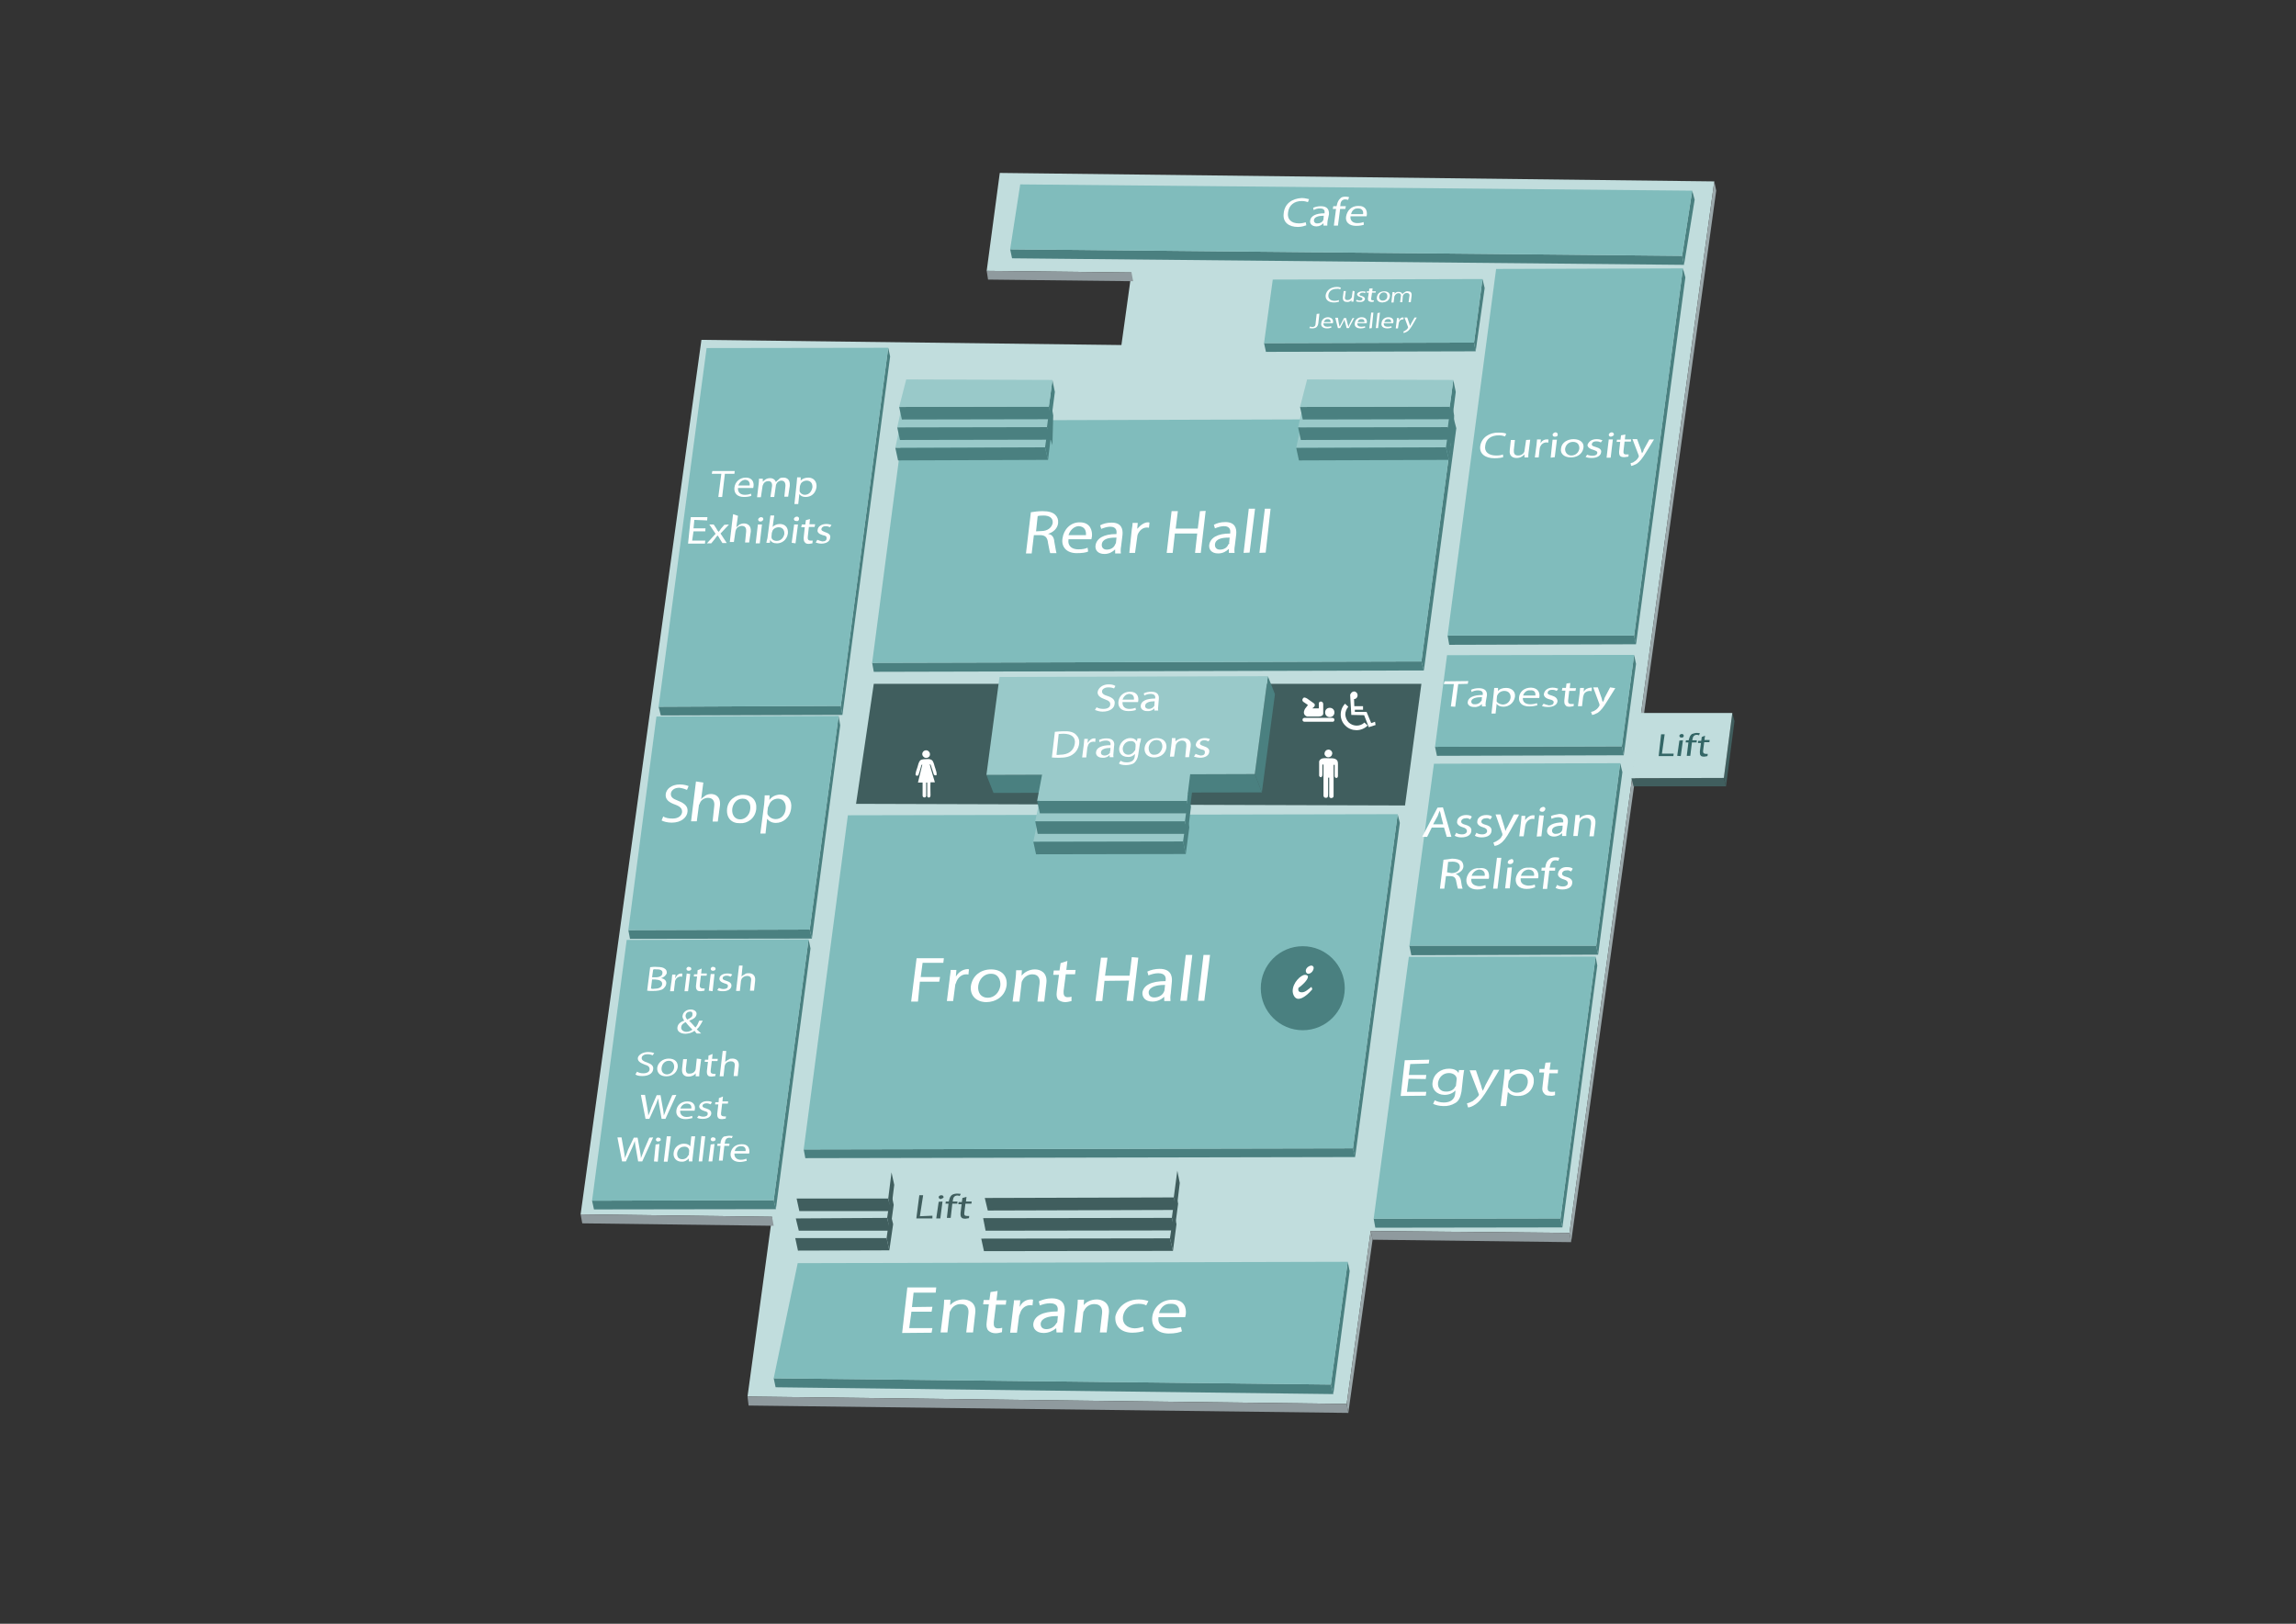 <?xml version="1.0" encoding="utf-8"?>
<!-- Generator: Adobe Illustrator 18.1.1, SVG Export Plug-In . SVG Version: 6.00 Build 0)  -->
<svg version="1.1" id="Livello_1" xmlns="http://www.w3.org/2000/svg" xmlns:xlink="http://www.w3.org/1999/xlink" x="0px" y="0px"
	 viewBox="0 0 841.9 595.3" enable-background="new 0 0 841.9 595.3" xml:space="preserve">
<rect x="0" y="0" width="841.9" height="595.3" fill="#333333" stroke="none"/>
<g id="Layer_8">
	<g>
		<polygon fill="#C1DDDD" points="628.6,66.5 575.5,452 502.6,451.3 493.8,514.7 274.1,512 283.1,446.1 212.9,445.2 257.2,124.6 
			411.2,126.5 414.9,99.9 361.8,99.3 366.6,63.4 		"/>
	</g>
</g>
<polygon fill="#405E5E" points="320.4,250.7 521.2,250.7 515.2,295.3 313.9,294.7 "/>
<g id="Layer_9">
	<polygon fill="#405E5E" points="326.4,444.4 327.5,448.8 326.1,458.4 325.1,453.9 	"/>
	<polygon fill="#405E5E" points="325.1,453.9 326.1,458.4 292.6,458.5 291.6,453.9 	"/>
	<polygon fill="#405E5E" points="326.7,437.1 327.7,441.7 326.4,451.2 325.3,446.5 	"/>
	<polygon fill="#405E5E" points="325.3,446.5 326.4,451.2 292.9,451.2 291.8,446.7 	"/>
	<polygon fill="#405E5E" points="326.9,429.8 327.9,434.4 326.7,444 325.7,439.4 	"/>
	<polygon fill="#405E5E" points="325.7,439.4 326.7,444 293.1,444 292.1,439.4 	"/>
	<polygon fill="#405E5E" points="430.4,444.3 431.4,448.8 430.1,458.6 429,454 	"/>
	<polygon fill="#405E5E" points="429,454 430.1,458.6 360.8,458.7 359.8,454.1 	"/>
	<polygon fill="#405E5E" points="431,436.7 432,441.3 430.7,451.1 429.7,446.5 	"/>
	<polygon fill="#405E5E" points="429.7,446.5 430.7,451.1 361.4,451.2 360.5,446.6 	"/>
	<polygon fill="#405E5E" points="431.7,429.2 432.6,433.7 431.4,443.6 430.4,439 	"/>
	<polygon fill="#405E5E" points="430.4,439 431.4,443.6 362.2,443.8 361.1,439.2 	"/>
</g>
<g id="Layer_7">
	<g>
		<g>
			<g enable-background="new    ">
				<g>
					<polygon fill="#8F9A9E" points="414.9,99.9 415.5,103.1 362.3,102.5 361.8,99.3 					"/>
				</g>
				<g>
					<polygon fill="#8F9A9E" points="283.1,446.1 283.7,449.4 213.5,448.5 212.9,445.2 					"/>
				</g>
				<g>
					<polygon fill="#8F9A9E" points="575.5,452 576.1,455.4 503.3,454.5 502.6,451.3 					"/>
				</g>
				<g>
					<polygon fill="#9BA8AB" points="628.6,66.5 629.3,69.9 576.1,455.4 575.5,452 					"/>
				</g>
				<g>
					<polygon fill="#9BA8AB" points="502.6,451.3 503.3,454.5 494.4,518 493.8,514.7 					"/>
				</g>
				<g>
					<polygon fill="#8F9A9E" points="493.8,514.7 494.4,518 274.5,515.3 274.1,512 					"/>
				</g>
			</g>
		</g>
	</g>
</g>
<g id="Layer_4">
	<polygon fill="#4A8080" points="620.5,69.9 621.4,73.2 617.5,97.1 616.8,93.8 	"/>
	<polygon fill="#4A8080" points="616.8,93.8 617.5,97.1 371.1,94.7 370.4,91.4 	"/>
	<polygon fill="#4A8080" points="585.1,350.7 585.7,354 572.9,450 572.2,446.7 	"/>
	<polygon fill="#4A8080" points="572.2,446.7 572.9,450 504.3,450.1 503.7,446.8 	"/>
	<polygon fill="#4A8080" points="617.1,98.4 618,101.7 599.9,236.2 599.2,233 	"/>
	<polygon fill="#4A8080" points="599.2,233 599.9,236.2 531.4,236.4 530.8,233 	"/>
	<polygon fill="#4A8080" points="594.1,279.8 594.9,283.1 586,350 585.3,346.7 	"/>
	<polygon fill="#4A8080" points="585.3,346.7 586,350 517.5,350.2 516.8,346.7 	"/>
	<polygon fill="#4A8080" points="599.2,240.1 599.9,243.4 595.4,276.9 594.7,273.6 	"/>
	<polygon fill="#4A8080" points="594.7,273.6 595.4,276.9 526.9,277.1 526.2,273.8 	"/>
	<polygon fill="#4A8080" points="325.7,127.5 326.4,130.7 308.9,262.1 308.3,258.8 	"/>
	<polygon fill="#4A8080" points="308.3,258.8 308.9,262.1 242.3,262.3 241.5,259.1 	"/>
	<polygon fill="#4A8080" points="307.5,262.5 308.1,265.9 297.7,344.1 296.9,340.8 	"/>
	<polygon fill="#4A8080" points="296.9,340.8 297.7,344.1 231,344.2 230.4,341 	"/>
	<polygon fill="#4A8080" points="296.5,344.4 297.2,347.7 284.5,443.3 283.7,440 	"/>
	<polygon fill="#4A8080" points="283.7,440 284.5,443.3 217.8,443.4 217.1,440.2 	"/>
	<polygon fill="#4A8080" points="543.6,102.3 544.4,105.6 541.1,128.8 540.5,125.6 	"/>
	<polygon fill="#4A8080" points="540.5,125.6 541.1,128.8 464.2,129 463.5,125.8 	"/>
	<polygon fill="#4A8080" points="494.2,462.6 494.9,466 488.9,511.1 488,507.6 	"/>
	<polygon fill="#4A8080" points="488,507.6 488.9,511.1 284.4,508.6 283.7,505.3 	"/>
	<polygon fill="#4A8080" points="533.1,153.6 534,157 522.1,245.8 521.2,242.5 	"/>
	<polygon fill="#4A8080" points="521.2,242.5 522.1,245.8 320.4,246.3 319.8,243 	"/>
	<polygon fill="#4A8080" points="464.9,247.9 467.5,254.5 462.7,290.5 460.1,283.8 	"/>
	<polygon fill="#4A8080" points="460.1,283.8 462.7,290.5 364.3,290.7 361.7,284.1 	"/>
	<polygon fill="#4A8080" points="512.5,298.5 513.3,301.7 496.9,424.2 496.1,421 	"/>
	<polygon fill="#4A8080" points="496.1,421 496.9,424.2 295.3,424.6 294.7,421.4 	"/>
</g>
<g id="Layer_5">
	<polygon fill="#80BCBC" points="620.5,69.9 616.8,93.8 370.4,91.4 374.1,67.6 	"/>
	<polygon fill="#80BCBC" points="585.1,350.7 572.2,446.7 503.7,446.8 516.6,350.8 	"/>
	<polygon fill="#80BCBC" points="617.1,98.4 599.2,233 530.8,233 548.6,98.6 	"/>
	<polygon fill="#80BCBC" points="594.1,279.8 585.3,346.7 516.8,346.7 525.8,280 	"/>
	<polygon fill="#80BCBC" points="599.2,240.1 594.7,273.6 526.2,273.8 530.6,240.2 	"/>
	<polygon fill="#80BCBC" points="325.7,127.5 308.3,258.8 241.5,259.1 259.1,127.6 	"/>
	<polygon fill="#80BCBC" points="307.5,262.5 296.9,340.8 230.4,341 240.7,262.7 	"/>
	<polygon fill="#80BCBC" points="296.5,344.4 283.7,440 217.1,440.2 229.8,344.6 	"/>
	<polygon fill="#80BCBC" points="543.6,102.3 540.5,125.6 463.5,125.8 466.7,102.5 	"/>
	<polygon fill="#80BCBC" points="494.2,462.6 488,507.6 283.7,505.3 292.5,463.1 	"/>
	<polygon fill="#80BCBC" points="533.1,153.6 521.2,242.5 319.8,243 331.5,154.2 	"/>
	<polygon fill="#99C9C9" points="464.9,247.9 460.1,283.8 361.7,284.1 366.5,248.2 	"/>
	<polygon fill="#80BCBC" points="512.5,298.5 496.1,421 294.7,421.4 310.9,298.9 	"/>
</g>
<g id="Layer_3">
	<g id="nopointer-test_2_">
		<g>
			<g>
				<g>
					<path fill="#FFFFFF" d="M486.8,81c-0.1,0.6-0.1,1.2-0.1,1.7h-1.4v-0.8h-0.1c-0.6,0.6-1.4,1.1-2.5,1.1c-1.7,0-2.5-1.1-2.3-2.1
						c0.2-1.7,2.1-2.7,5.2-2.7c0,0,0,0,0.1,0V78c0.1-0.6,0-1.6-1.7-1.6c-0.8,0-1.6,0.2-2.3,0.6l-0.2-0.8c0.8-0.4,1.8-0.6,2.9-0.6
						c2.5,0,3,1.5,2.9,3L486.8,81z M485.3,80.3l0.1-1.2c-0.1,0-0.2,0-0.2,0c-1.6,0-3.3,0.4-3.4,1.6c-0.1,0.8,0.6,1.3,1.3,1.2
						c1.1,0,1.9-0.6,2.1-1.2C485.2,80.7,485.3,80.5,485.3,80.3"/>
				</g>
				<g>
					<path fill="#FFFFFF" d="M477.3,72.6c1.4,0,2.3,0.4,2.7,0.4l-0.4,1.1c-0.6-0.2-1.3-0.4-2.3-0.4c-2.7,0-4.7,1.5-5,4.2
						c-0.4,2.5,1.2,4,4,4c1,0,1.8-0.2,2.5-0.4l0.2,1.1c-0.6,0.2-1.7,0.6-3.1,0.6c-3.3,0-5.6-1.7-5.2-4.9
						C471,74.7,473.7,72.8,477.3,72.6z"/>
				</g>
				<g>
					<path fill="#FFFFFF" d="M501.2,78.7c0,0.2-0.1,0.4-0.1,0.6h-5.9c-0.2,1.7,1,2.5,2.5,2.5c1.1,0,1.8-0.2,2.3-0.4l0.1,1
						c-0.6,0.2-1.5,0.4-2.9,0.4c-2.5,0-4-1.4-3.6-3.5c0.4-2.1,1.9-3.8,4.4-3.8C500.9,75.4,501.3,77.4,501.2,78.7z M495.4,78.5h4.4
						c0.2-0.8-0.1-2.1-1.8-2.1C496.3,76.3,495.6,77.6,495.4,78.5"/>
				</g>
				<g>
					<path fill="#FFFFFF" d="M493.4,72.1c0.6,0,1,0.1,1.3,0.2l-0.4,1c-0.2-0.1-0.6-0.2-1-0.2c-1.3,0-1.8,1-1.8,2.1l-0.1,0.4h2.1
						l-0.2,1h-1.9l-0.8,6.1h-1.5l0.8-6.1h-1.2l0.2-1h1.2l0.1-0.4c0.2-1,0.6-1.9,1.3-2.5C491.9,72.2,492.7,72.1,493.4,72.1z"/>
				</g>
			</g>
		</g>
		<g>
			<g>
				<g>
					<path fill="#FFFFFF" d="M549.6,158.6c1.5,0,2.3,0.2,2.7,0.4l-0.4,1c-0.6-0.2-1.3-0.4-2.3-0.4c-2.8,0-4.7,1.3-5,3.8
						c-0.4,2.3,1.3,3.6,4,3.6c1,0,1.9-0.1,2.5-0.4l0.1,1c-0.6,0.2-1.7,0.4-3.2,0.4c-3.3,0-5.7-1.6-5.2-4.6
						C543.3,160.5,546,158.5,549.6,158.6z"/>
				</g>
				<g>
					<path fill="#FFFFFF" d="M561.1,161.2l-0.6,4.7c-0.1,0.6-0.1,1.3-0.1,1.8h-1.4v-1.1l0,0c-0.6,0.6-1.4,1.3-2.9,1.3
						c-1.3,0-2.8-0.6-2.5-2.9l0.4-3.7h1.5l-0.4,3.6c-0.1,1.3,0.2,2.1,1.6,2.1c1.1,0,1.8-0.6,2.1-1.1c0.1-0.2,0.2-0.4,0.2-0.6l0.6-4
						L561.1,161.2z"/>
				</g>
				<g>
					<path fill="#FFFFFF" d="M567.4,161.1c0.2,0,0.4,0,0.4,0.1l-0.1,1.1c-0.1,0-0.4-0.1-0.6-0.1c-1.1,0-1.9,0.6-2.3,1.5
						c-0.1,0.2-0.1,0.4-0.2,0.6l-0.4,3.4h-1.4l0.6-4.5c0.1-0.8,0.1-1.4,0.2-2.1h1.4l-0.1,1.3h0.1C565.3,161.6,566.4,161,567.4,161.1
						z"/>
				</g>
				<g>
					<polygon fill="#FFFFFF" points="568.6,167.8 569.3,161.2 570.9,161.2 570.1,167.6 					"/>
				</g>
				<g>
					<path fill="#FFFFFF" d="M570.1,160.1c-0.6,0-0.8-0.4-0.8-0.8c0.1-0.4,0.6-0.8,1.1-0.8s0.8,0.4,0.8,0.8
						C571.2,159.9,570.8,160.1,570.1,160.1z"/>
				</g>
				<g>
					<path fill="#FFFFFF" d="M577,161c2.5,0,4,1.4,3.6,3.3c-0.4,2.3-2.5,3.4-4.6,3.4c-2.3,0-4-1.3-3.6-3.3
						C572.6,162.3,574.7,161,577,161z M576.2,167c1.5,0,2.7-1.1,2.9-2.5c0.1-1.1-0.4-2.5-2.3-2.5c-1.8,0-2.7,1.3-2.9,2.5
						C573.8,165.8,574.7,167,576.2,167"/>
				</g>
				<g>
					<path fill="#FFFFFF" d="M585.5,161c0.8,0,1.6,0.2,2.1,0.4l-0.6,0.8c-0.4-0.2-0.8-0.4-1.7-0.4c-1,0-1.5,0.4-1.6,1
						c-0.1,0.6,0.4,0.8,1.5,1.1c1.4,0.4,2.1,1,1.9,1.9c-0.1,1.2-1.4,2.1-3.4,2.1c-1,0-1.7-0.1-2.3-0.4l0.6-0.8
						c0.4,0.2,1.2,0.4,1.9,0.4c1.1,0,1.7-0.4,1.8-1c0.1-0.6-0.4-0.8-1.5-1.2c-1.5-0.4-2.1-1.1-2.1-1.8
						C582.6,161.8,583.7,161,585.5,161z"/>
				</g>
				<g>
					<polygon fill="#FFFFFF" points="589.1,167.8 589.9,161.1 591.4,161.1 590.6,167.8 					"/>
				</g>
				<g>
					<path fill="#FFFFFF" d="M606.5,161.1l-2.9,4.7c-1.4,2.3-2.3,3.4-3.4,4.2c-0.8,0.4-1.6,0.8-2.1,0.8l-0.2-1
						c0.4-0.1,1-0.2,1.4-0.6c0.4-0.2,1.1-0.8,1.4-1.4c0.1-0.1,0.2-0.2,0.2-0.4c0-0.1,0-0.1,0-0.4l-2.3-6h1.7l1.4,3.8
						c0.1,0.4,0.2,1,0.4,1.4l0,0c0.2-0.4,0.6-0.8,0.6-1.3l2.1-3.8L606.5,161.1z"/>
				</g>
				<g>
					<path fill="#FFFFFF" d="M596,159.3l-0.2,1.8h2.3l-0.1,0.8h-2.3l-0.4,3.5c-0.1,0.8,0.2,1.3,1.1,1.2c0.4,0,0.8,0,0.8,0l-0.1,0.8
						c-0.4,0.1-0.8,0.1-1.4,0.2c-0.8,0-1.3-0.1-1.6-0.4c-0.4-0.4-0.4-1-0.4-1.7l0.4-3.5h-1.3l0.1-0.8h1.3l0.2-1.6L596,159.3z"/>
				</g>
				<g>
					<path fill="#FFFFFF" d="M590.7,160.1c-0.6,0-0.8-0.4-0.8-0.8c0.1-0.4,0.6-0.8,1.1-0.8s0.8,0.4,0.8,0.8
						C591.8,159.7,591.3,159.9,590.7,160.1z"/>
				</g>
			</g>
		</g>
		<g>
			<g>
				<g>
					<path fill="#FFFFFF" d="M544.8,257.4c-0.1,0.6-0.1,1.2,0,1.6h-1.4v-0.8h-0.1c-0.6,0.6-1.5,1.1-2.8,1c-1.7,0-2.5-1-2.3-1.9
						c0.2-1.6,2.1-2.5,5.4-2.5h0.1v-0.2c0.1-0.6,0-1.5-1.8-1.5c-0.8,0-1.6,0.2-2.3,0.6l-0.2-0.8c0.8-0.4,1.8-0.6,2.9-0.6
						c2.5,0,3.1,1.4,2.9,2.8L544.8,257.4z M543.3,256.8l0.1-1.2c-0.1,0-0.2,0-0.4,0c-1.6,0-3.4,0.4-3.5,1.5
						c-0.1,0.8,0.6,1.2,1.4,1.1c1.1,0,1.9-0.6,2.1-1.1C543.2,257.1,543.2,257,543.3,256.8"/>
				</g>
				<g>
					<polygon fill="#FFFFFF" points="538.4,249.7 538.2,250.7 534.7,250.8 533.6,259.1 532,259 533.1,250.8 529.4,250.8 
						529.7,249.8 					"/>
				</g>
				<g>
					<path fill="#FFFFFF" d="M552.3,252.2c2.1,0,3.5,1.4,3.2,3.3c-0.4,2.3-2.3,3.6-4.2,3.6c-1.2,0-2.1-0.4-2.5-1.1l0,0l-0.4,3.6
						h-1.5l0.8-7.3c0.1-0.8,0.1-1.5,0.2-2.1h1.4v1.2C549.8,252.6,550.9,252.2,552.3,252.2z M551,258.3c1.6,0,2.7-1.1,2.9-2.5
						c0.1-1.3-0.6-2.5-2.3-2.5c-1.1,0-2.1,0.6-2.5,1.5c-0.1,0.1-0.2,0.4-0.2,0.6l-0.1,1.2c0,0.2,0,0.4,0,0.6
						C549.1,257.7,549.9,258.2,551,258.3"/>
				</g>
				<g>
					<path fill="#FFFFFF" d="M564.5,255.3c0,0.2-0.1,0.4-0.1,0.6h-6c-0.1,1.6,1.1,2.3,2.7,2.3c1.1,0,1.8-0.2,2.5-0.4l0.1,0.8
						c-0.6,0.1-1.6,0.4-2.9,0.4c-2.7,0-4-1.4-3.8-3.3c0.2-2.1,1.9-3.6,4.4-3.6C564.1,252.2,564.6,254.1,564.5,255.3z M558.5,255h4.5
						c0.1-0.8-0.1-2.1-1.9-1.9C559.6,252.9,558.7,254.2,558.5,255"/>
				</g>
				<g>
					<path fill="#FFFFFF" d="M575.8,250.4l-0.2,1.9h2.3l-0.2,1h-2.3l-0.4,3.5c-0.1,0.8,0.2,1.3,1.1,1.3c0.4,0,0.8,0,1,0l-0.1,0.8
						c-0.4,0.1-0.8,0.1-1.4,0.2c-0.8,0-1.3-0.1-1.6-0.6c-0.4-0.4-0.4-1-0.4-1.7l0.4-3.6h-1.3l0.2-1h1.3l0.2-1.6L575.8,250.4z"/>
				</g>
				<g>
					<path fill="#FFFFFF" d="M569.3,252.1c0.8,0,1.6,0.2,2.1,0.4l-0.6,0.8c-0.4-0.2-0.8-0.4-1.7-0.4c-1,0-1.5,0.4-1.6,1
						s0.4,0.8,1.5,1.1c1.4,0.4,2.1,1.1,2.1,2.1c-0.1,1.2-1.4,2.1-3.4,2.1c-1,0-1.7-0.1-2.3-0.4l0.6-0.8c0.4,0.2,1.2,0.4,1.9,0.6
						c1.2,0,1.7-0.4,1.8-1s-0.4-1-1.5-1.2c-1.5-0.4-2.1-1.1-2.1-1.9C566.3,253.1,567.5,252.1,569.3,252.1z"/>
				</g>
				<g>
					<path fill="#FFFFFF" d="M583.3,252.1c0.2,0,0.4,0,0.4,0.1l-0.1,1.2c-0.1,0-0.4-0.1-0.6-0.1c-1.1,0-2.1,0.6-2.3,1.5
						c-0.1,0.2-0.1,0.4-0.2,0.6l-0.4,3.5h-1.5l0.6-4.6c0.1-0.8,0.1-1.5,0.2-2.1h1.4l-0.1,1.3h0.1
						C581.3,252.6,582.3,252.2,583.3,252.1z"/>
				</g>
				<g>
					<path fill="#FFFFFF" d="M592.3,252.3l-3,4.8c-1.4,2.3-2.3,3.4-3.4,4.2c-0.8,0.4-1.6,0.8-2.1,0.8l-0.4-1.1
						c0.4-0.1,1-0.2,1.5-0.6c0.4-0.2,1.1-0.8,1.4-1.4c0.1-0.1,0.2-0.2,0.2-0.4s0-0.2,0-0.4l-2.3-6.2h1.7l1.4,4
						c0.1,0.4,0.2,1,0.4,1.4l0,0c0.2-0.4,0.6-0.8,0.6-1.4l2.1-4L592.3,252.3z"/>
				</g>
			</g>
		</g>
		<g id="Assyrian____Reliefs_2_">
			<g>
				<g>
					<path fill="#FFFFFF" d="M529.1,296l3.1,10.8h-1.7l-1-3.4h-4.5l-1.7,3.4h-1.8l5.6-10.7L529.1,296z M525.5,302.2h3.7l-0.8-3.1
						c-0.1-0.8-0.4-1.4-0.4-1.9l0,0c-0.4,0.6-0.6,1.3-0.8,1.9L525.5,302.2"/>
				</g>
				<g>
					<path fill="#FFFFFF" d="M537.6,298.8c1,0,1.7,0.2,2.1,0.6l-0.6,1c-0.4-0.2-1-0.6-1.7-0.4c-1,0-1.6,0.6-1.6,1.1
						c-0.1,0.6,0.4,1,1.6,1.3c1.5,0.4,2.3,1.2,2.1,2.3c-0.1,1.4-1.5,2.3-3.6,2.3c-1,0-1.8-0.2-2.5-0.6l0.6-1.1
						c0.4,0.4,1.3,0.6,2.1,0.6c1.2,0,1.8-0.6,1.8-1.2c0-0.6-0.4-1.1-1.5-1.4c-1.5-0.4-2.3-1.3-2.1-2.1
						C534.3,299.9,535.7,298.8,537.6,298.8z"/>
				</g>
				<g>
					<path fill="#FFFFFF" d="M545,298.8c1,0,1.7,0.2,2.1,0.6l-0.6,1c-0.4-0.2-1-0.6-1.7-0.4c-1,0-1.6,0.6-1.6,1.1
						c-0.1,0.6,0.4,1,1.6,1.3c1.5,0.4,2.3,1.2,2.1,2.3c-0.1,1.4-1.5,2.3-3.6,2.3c-1,0-1.8-0.2-2.5-0.6l0.6-1.1
						c0.4,0.4,1.3,0.6,2.1,0.6c1.2,0,1.8-0.6,1.8-1.2c0-0.6-0.4-1.1-1.5-1.4c-1.5-0.4-2.3-1.3-2.1-2.1
						C541.7,299.9,543,298.8,545,298.8z"/>
				</g>
				<g>
					<path fill="#FFFFFF" d="M556.9,298.9l-3.1,5.6c-1.5,2.7-2.5,4-3.7,4.8c-0.8,0.6-1.7,0.8-2.1,0.8l-0.4-1.2
						c0.4-0.1,1-0.4,1.6-0.8c0.6-0.4,1.2-0.8,1.5-1.6c0.1-0.1,0.2-0.2,0.2-0.4c0-0.1,0-0.2,0-0.4l-2.5-7.1h1.8l1.4,4.5
						c0.1,0.6,0.4,1.2,0.4,1.6l0,0c0.2-0.4,0.4-1.1,0.8-1.6l2.3-4.5h1.8V298.9z"/>
				</g>
				<g>
					<path fill="#FFFFFF" d="M562.3,298.9c0.2,0,0.4,0,0.4,0.1l-0.1,1.3c-0.2,0-0.4-0.1-0.6-0.1c-1.2,0-2.1,0.8-2.5,1.8
						c-0.1,0.2-0.1,0.4-0.2,0.6l-0.6,4h-1.6l0.6-5.2c0.1-0.8,0.2-1.7,0.2-2.3h1.4l-0.1,1.5h0.1C560.1,299.5,561.3,298.8,562.3,298.9
						z"/>
				</g>
				<g>
					<polygon fill="#FFFFFF" points="563.5,306.7 564.4,298.9 566.1,299 565.2,306.6 					"/>
				</g>
				<g>
					<path fill="#FFFFFF" d="M565.4,297.6c-0.6,0-1-0.4-0.8-0.8c0.1-0.6,0.6-0.8,1.2-1c0.6,0,1,0.4,0.8,1
						C566.4,297.2,566.1,297.7,565.4,297.6z"/>
				</g>
				<g>
					<path fill="#FFFFFF" d="M574.4,304.7c-0.1,0.6-0.1,1.3-0.1,1.8h-1.5v-1h-0.1c-0.6,0.6-1.6,1.2-2.9,1.2c-1.8,0-2.7-1.2-2.5-2.3
						c0.2-1.8,2.3-2.9,5.8-2.9c0,0,0,0,0.1,0v-0.1c0.1-0.6,0-1.8-1.8-1.8c-0.8,0-1.7,0.2-2.5,0.6l-0.2-1c0.8-0.4,1.9-0.6,3.1-0.8
						c2.8,0,3.2,1.6,3.1,3.1L574.4,304.7z M572.9,304l0.1-1.3c-0.1,0-0.2,0-0.2,0c-1.7,0-3.6,0.4-3.7,1.7c-0.1,0.8,0.6,1.4,1.4,1.3
						c1.2,0,2.1-0.6,2.3-1.3C572.8,304.3,572.9,304.1,572.9,304"/>
				</g>
				<g>
					<path fill="#FFFFFF" d="M582.2,298.7c1.3,0,3.1,0.6,2.8,3.3l-0.6,4.6h-1.6l0.6-4.4c0.1-1.3-0.2-2.3-1.8-2.3
						c-1.1,0-2.1,0.6-2.3,1.4c-0.1,0.2-0.2,0.4-0.2,0.6l-0.6,4.6h-1.6l0.6-5.6c0.1-0.8,0.1-1.4,0.2-2.1h1.5v1.3l0,0
						C579.6,299.5,580.7,298.8,582.2,298.7z"/>
				</g>
				<g>
					<path fill="#FFFFFF" d="M546,321.6c0,0.4-0.1,0.6-0.2,0.6h-6.3c-0.2,1.9,1.1,2.5,2.7,2.7c1.2,0,1.9-0.2,2.5-0.4l0.1,1
						c-0.6,0.2-1.6,0.6-3.1,0.6c-2.8,0-4.2-1.6-4-3.8c0.4-2.3,2.1-4.2,4.7-4C545.7,317.9,546.1,320.1,546,321.6z M539.6,321.1h4.8
						c0.2-0.8-0.1-2.3-2.1-2.3C540.8,319,539.9,320.2,539.6,321.1"/>
				</g>
				<g>
					<path fill="#FFFFFF" d="M535.7,322.8c0.2,1.5,0.4,2.5,0.6,3h-1.7c-0.1-0.4-0.4-1.3-0.6-2.5c-0.2-1.5-0.8-2.1-2.3-2.1h-1.5
						l-0.6,4.6h-1.6l1.3-10.6c0.8-0.1,2.1-0.2,3.1-0.4c1.7,0,2.8,0.4,3.4,0.8c0.6,0.6,0.8,1.3,0.8,2.1c-0.1,1.4-1.4,2.3-2.8,2.7l0,0
						C535.1,321,535.5,321.8,535.7,322.8z M532.2,320.1c1.7,0,3-0.8,3.1-2.1c0.1-1.4-1-2.1-2.7-2.1c-0.8,0-1.4,0.1-1.6,0.1l-0.4,3.8
						L532.2,320.1"/>
				</g>
				<g>
					<polygon fill="#FFFFFF" points="550.5,314.5 549.1,325.8 547.5,325.8 548.9,314.5 					"/>
				</g>
				<g>
					<polygon fill="#FFFFFF" points="551.9,325.7 552.8,318.1 554.4,318 553.6,325.7 					"/>
				</g>
				<g>
					<path fill="#FFFFFF" d="M553.7,316.8c-0.6,0-1-0.4-0.8-0.8c0.1-0.6,0.6-0.8,1.2-1s1,0.4,0.8,1
						C554.9,316.4,554.3,316.8,553.7,316.8z"/>
				</g>
				<g>
					<path fill="#FFFFFF" d="M570.4,314.3c0.6,0,1.1,0.1,1.4,0.2l-0.4,1.1c-0.2-0.1-0.6-0.2-1-0.2c-1.4,0-1.8,1.1-2.1,2.3l-0.1,0.4
						h2.1l-0.1,1.1h-2.1l-0.8,6.7h-1.6l0.8-6.7h-1.3l0.1-1.1h1.3l0.1-0.4c0.1-1.1,0.6-2.1,1.4-2.7
						C568.8,314.4,569.5,314.3,570.4,314.3z"/>
				</g>
				<g>
					<path fill="#FFFFFF" d="M564.1,321.4c0,0.4-0.1,0.6-0.2,0.6h-6.3c-0.2,1.9,1.1,2.5,2.7,2.7c1.2,0,1.9-0.2,2.5-0.4l0.1,1
						c-0.6,0.2-1.6,0.6-3.1,0.6c-2.8,0-4.2-1.6-4-3.8c0.4-2.3,2.1-4.2,4.7-4C563.7,317.8,564.2,320.1,564.1,321.4z M557.7,321.1h4.8
						c0.2-0.8-0.1-2.3-2.1-2.3C558.8,318.9,557.9,320.2,557.7,321.1"/>
				</g>
				<g>
					<path fill="#FFFFFF" d="M574.6,317.9c1,0,1.7,0.2,2.1,0.6l-0.6,1c-0.4-0.2-1-0.6-1.7-0.4c-1,0-1.6,0.6-1.6,1.1
						c-0.1,0.6,0.4,1,1.6,1.3c1.5,0.4,2.3,1.2,2.1,2.3c-0.1,1.4-1.5,2.3-3.6,2.3c-1,0-1.8-0.2-2.5-0.6l0.6-1.1
						c0.4,0.4,1.3,0.6,2.1,0.6c1.2,0,1.8-0.6,1.8-1.2c0-0.6-0.4-1.1-1.5-1.4c-1.5-0.4-2.3-1.3-2.1-2.1
						C571.5,318.9,572.7,317.8,574.6,317.9z"/>
				</g>
			</g>
		</g>
		<g>
			<g>
				<g>
					<path fill="#FFFFFF" d="M568.6,389.5l-0.4,2.7h3.1l-0.1,1.3h-3.1l-0.6,5c-0.1,1.2,0.2,1.8,1.4,1.8c0.6,0,1,0,1.3-0.1v1.3
						c-0.4,0.1-1.1,0.4-1.9,0.2c-1,0-1.7-0.2-2.1-0.8c-0.6-0.6-0.8-1.4-0.6-2.5l0.6-5.2h-1.8l0.1-1.3h1.8l0.4-2.3L568.6,389.5z"/>
				</g>
				<g>
					<path fill="#FFFFFF" d="M557.9,392c2.9,0,4.8,1.9,4.5,4.8c-0.4,3.3-3.1,5.2-6,5c-1.6,0-2.8-0.6-3.5-1.5l0,0l-0.6,5.2h-2.1
						l1.3-10.3c0.1-1.2,0.2-2.1,0.2-3.1h1.9l-0.1,1.6l0,0C554.5,392.7,556,392,557.9,392z M556.2,400.6c2.3,0,3.7-1.5,4-3.6
						c0.2-1.9-0.8-3.5-3.1-3.4c-1.5,0-3,0.8-3.5,2.1c-0.1,0.2-0.2,0.4-0.4,0.6l-0.2,1.6c0,0.2,0,0.6,0,0.8
						C553.6,399.7,554.6,400.6,556.2,400.6"/>
				</g>
				<g>
					<path fill="#FFFFFF" d="M549.8,392.2l-4,6.7c-1.9,3.2-3.2,4.9-4.8,6c-1.2,0.8-2.1,1.1-2.7,1.1l-0.4-1.5
						c0.6-0.1,1.3-0.4,2.1-0.8c0.6-0.4,1.4-1.1,2.1-1.9c0.1-0.2,0.2-0.4,0.2-0.4c0-0.1,0-0.2-0.1-0.4l-3.3-8.6h2.3l1.9,5.6
						c0.1,0.6,0.4,1.4,0.6,1.9l0,0c0.4-0.6,0.6-1.3,1-2.1l3-5.6L549.8,392.2z"/>
				</g>
				<g>
					<path fill="#FFFFFF" d="M535,392.3h1.9c-0.2,0.6-0.2,1.4-0.4,2.5l-0.6,5.4c-0.4,2.1-1,3.5-2.3,4.2c-1.3,0.8-2.9,1.2-4.4,1.1
						c-1.4,0-2.9-0.4-3.7-0.8l0.6-1.3c0.8,0.4,1.9,0.8,3.3,0.8c2.3,0,4-1,4.2-3.3l0.1-1.1l0,0c-0.8,0.8-2.1,1.6-4,1.6
						c-2.9,0-4.8-2.1-4.4-4.6c0.4-3.2,3.1-5,6-5c2.1,0,3.1,0.8,3.5,1.6l0,0L535,392.3z M533.9,397.7l0.2-1.7c0-0.4,0.1-0.6,0-0.8
						c-0.2-1-1.3-1.8-2.8-1.8c-2.1,0-3.6,1.4-4,3.5c-0.2,1.8,0.8,3.4,3.1,3.3c1.3,0,2.7-0.6,3.2-1.8
						C533.9,398.3,533.9,398,533.9,397.7"/>
				</g>
				<g>
					<polygon fill="#FFFFFF" points="524.1,388.5 523.9,389.9 517.1,390.1 516.6,394.1 523,394.1 522.8,395.6 516.5,395.5 
						515.9,400.3 523,400.3 522.8,401.7 513.6,401.8 515.1,388.7 					"/>
				</g>
			</g>
		</g>
		<g>
			<g>
				<g>
					<polygon fill="#FFFFFF" points="343.3,472 343.1,473.9 335,473.9 334.4,479.2 341.9,479.1 341.6,480.9 334.2,480.9 
						333.4,486.9 341.9,486.9 341.6,488.6 330.8,488.7 332.7,472 					"/>
				</g>
				<g>
					<path fill="#FFFFFF" d="M353.2,476.4c1.9,0,4.9,1.1,4.4,5l-0.8,7.1h-2.5l0.8-6.9c0.2-1.9-0.4-3.5-2.9-3.5
						c-1.7,0-3.1,1.1-3.6,2.3c-0.2,0.2-0.4,0.6-0.4,1l-0.8,7.1h-2.5l1.1-8.8c0.1-1.2,0.2-2.3,0.2-3.2h2.3l-0.1,1.9h0.1
						C349.2,477.6,350.9,476.4,353.2,476.4z"/>
				</g>
				<g>
					<path fill="#FFFFFF" d="M365.8,473.3l-0.4,3.4h3.6l-0.2,1.6h-3.6l-0.8,6.4c-0.1,1.5,0.2,2.3,1.6,2.3c0.6,0,1.2-0.1,1.5-0.2
						l-0.1,1.6c-0.6,0.1-1.3,0.4-2.3,0.4c-1.2,0-2.1-0.4-2.7-1s-0.8-1.7-0.6-3.1l0.8-6.5h-2.1l0.2-1.6h2.1l0.4-2.9L365.8,473.3z"/>
				</g>
				<g>
					<path fill="#FFFFFF" d="M378,476.4c0.4,0,0.4,0,0.8,0.1l-0.2,2.1c-0.2-0.1-0.6-0.1-0.8-0.1c-1.8,0-3.2,1.2-3.7,2.8
						c-0.1,0.4-0.2,0.6-0.4,1l-0.8,6.3h-2.5l1-8.2c0.1-1.4,0.4-2.5,0.4-3.7h2.3l-0.2,2.3h0.1C374.7,477.4,376.3,476.4,378,476.4z"/>
				</g>
				<g>
					<path fill="#FFFFFF" d="M389.9,485.6c-0.1,1.1-0.2,2.1-0.2,2.9h-2.3l-0.1-1.5h-0.1c-1,0.8-2.5,1.7-4.5,1.7
						c-2.8,0-4-1.7-3.8-3.4c0.4-2.9,3.5-4.5,8.8-4.5h0.1v-0.2c0.2-1,0.1-2.8-2.8-2.8c-1.3,0-2.7,0.4-3.7,0.8l-0.4-1.5
						c1.3-0.6,3-1.1,4.7-1.1c4.2,0,5,2.5,4.8,4.9L389.9,485.6z M387.7,484.6l0.2-2.1c-0.1,0-0.4,0-0.4,0c-2.7,0-5.6,0.6-5.9,2.7
						c-0.1,1.4,0.8,2.1,2.1,2.1c1.8,0,3.1-1.1,3.6-2.1C387.6,485,387.7,484.8,387.7,484.6"/>
				</g>
				<g>
					<path fill="#FFFFFF" d="M402.2,476.4c1.9,0,4.8,1.1,4.4,5l-0.8,7.1h-2.5l0.8-6.9c0.2-1.9-0.4-3.5-2.9-3.5
						c-1.7,0-3.1,1.1-3.6,2.3c-0.2,0.2-0.4,0.6-0.4,1l-0.8,7.1h-2.5l1.1-8.8c0.1-1.2,0.2-2.3,0.2-3.2h2.3l-0.1,1.9h0.1
						C398.1,477.5,399.9,476.4,402.2,476.4z"/>
				</g>
				<g>
					<path fill="#FFFFFF" d="M434.8,481.9c-0.1,0.4-0.2,0.8-0.2,1h-9.8c-0.4,2.9,1.7,4.2,4.2,4.2c1.8,0,3-0.4,4-0.6l0.4,1.6
						c-1,0.4-2.5,0.8-4.8,0.8c-4.2,0-6.5-2.5-6.1-6c0.4-3.5,3.3-6.4,7.4-6.4C434.3,476.4,435.1,479.6,434.8,481.9z M425,481.4h7.4
						c0.2-1.4-0.2-3.5-3.1-3.4C426.8,477.8,425.4,479.8,425,481.4"/>
				</g>
				<g>
					<path fill="#FFFFFF" d="M417.7,476.4c1.5,0,2.8,0.4,3.4,0.6l-0.8,1.6c-0.6-0.4-1.5-0.6-2.9-0.6c-3.2,0-5.2,2.1-5.6,4.5
						c-0.4,2.8,1.5,4.4,4.2,4.5c1.4,0,2.5-0.4,3.2-0.6l0.2,1.6c-0.8,0.2-2.3,0.6-4.2,0.6c-4.2,0-6.6-2.5-6.2-6.1
						C410,479,413.1,476.4,417.7,476.4z"/>
				</g>
			</g>
		</g>
		<g>
			<g>
				<g>
					<polygon fill="#FFFFFF" points="346.1,351.3 345.9,353 338.3,353 337.6,358.2 344.7,358.2 344.4,359.9 337.3,359.9 
						336.6,367.2 334.1,367.2 336.1,351.3 					"/>
				</g>
				<g>
					<path fill="#FFFFFF" d="M363.4,355.4c3.8,0,6.1,2.3,5.7,5.9c-0.6,4.2-4.2,6.1-7.4,6.1c-3.6,0-6.1-2.3-5.7-5.9
						C356.6,357.6,359.7,355.4,363.4,355.4z M362.2,365.8c2.3,0,4.2-1.8,4.6-4.4c0.2-1.9-0.6-4.4-3.4-4.4c-2.9,0-4.4,2.3-4.7,4.4
						C358.4,363.9,359.7,365.8,362.2,365.8"/>
				</g>
				<g>
					<path fill="#FFFFFF" d="M354.7,355.3c0.4,0,0.4,0,0.6,0.1l-0.2,1.9c-0.2-0.1-0.6-0.1-0.8-0.1c-1.7,0-3,1.2-3.6,2.7
						c-0.1,0.4-0.2,0.6-0.4,1l-0.8,6.1h-2.3l1-7.9c0.1-1.4,0.4-2.5,0.4-3.5h2.1l-0.2,2.3h0.1C351.5,356.4,353,355.4,354.7,355.3z"/>
				</g>
				<g>
					<path fill="#FFFFFF" d="M379.5,355.4c1.8,0,4.6,1,4.2,4.9l-0.8,6.9h-2.5l0.8-6.6c0.2-1.8-0.4-3.4-2.7-3.4c-1.6,0-3,1.1-3.5,2.1
						c-0.1,0.2-0.4,0.6-0.4,1l-0.8,6.9h-2.5l1.1-8.4c0.1-1.2,0.2-2.1,0.2-3.1h2.1l-0.1,1.9h0.1C375.7,356.4,377.4,355.4,379.5,355.4
						z"/>
				</g>
				<g>
					<path fill="#FFFFFF" d="M391.4,352.3l-0.4,3.3h3.4l-0.2,1.6h-3.4l-0.8,6.1c-0.1,1.4,0.2,2.3,1.5,2.3c0.6,0,1.1-0.1,1.4-0.2v1.6
						c-0.6,0.1-1.3,0.4-2.3,0.4c-1.1,0-1.9-0.4-2.5-0.8c-0.6-0.6-0.8-1.7-0.6-3l0.8-6.2h-2.1l0.2-1.6h2.1l0.4-2.7L391.4,352.3z"/>
				</g>
				<g>
					<polygon fill="#FFFFFF" points="417.4,351.1 415.5,367 413.1,366.9 414,359.5 405,359.6 404.2,367 401.7,367 403.7,351.1 
						406.1,351.1 405.2,357.7 414.2,357.7 415,350.9 					"/>
				</g>
				<g>
					<path fill="#FFFFFF" d="M429.3,364.2c-0.2,1-0.2,1.9-0.1,2.8h-2.3v-1.5h-0.1c-0.8,0.8-2.3,1.7-4.2,1.7c-2.7,0-3.8-1.6-3.7-3.3
						c0.4-2.7,3.3-4.2,8.4-4.2h0.1v-0.2c0.2-1,0-2.7-2.7-2.7c-1.3,0-2.5,0.4-3.6,0.8l-0.4-1.4c1.2-0.6,2.9-1,4.5-1
						c4,0,4.7,2.5,4.5,4.7L429.3,364.2z M427,363l0.2-1.9c-0.1,0-0.4,0-0.4,0c-2.5,0-5.2,0.6-5.6,2.5c-0.1,1.4,0.8,2.1,2.1,2.1
						c1.7,0,3-1,3.4-1.9C426.9,363.4,427,363.2,427,363"/>
				</g>
				<g>
					<polygon fill="#FFFFFF" points="437.2,350.1 435.2,366.9 432.8,366.9 434.8,350.1 					"/>
				</g>
				<g>
					<polygon fill="#FFFFFF" points="443.7,350.1 441.6,366.9 439.3,366.9 441.3,350.1 					"/>
				</g>
			</g>
		</g>
		<g>
			<g>
				<g>
					<path fill="#FFFFFF" d="M406.5,250.9c1.2,0,1.9,0.2,2.5,0.6l-0.5,0.9c-0.4-0.2-1.1-0.4-2.1-0.4c-1.5,0-2.3,0.8-2.3,1.4
						c-0.1,0.8,0.6,1.4,2.1,1.8c1.8,0.6,2.8,1.5,2.5,2.9c-0.1,1.5-1.7,2.8-4.4,2.8c-1.1,0-2.3-0.4-2.8-0.6l0.6-1
						c0.6,0.4,1.5,0.6,2.5,0.6c1.5,0,2.5-0.6,2.5-1.6c0.1-0.8-0.4-1.4-1.9-1.9c-1.7-0.6-2.9-1.4-2.7-2.8
						C402.8,252.1,404.4,250.9,406.5,250.9z"/>
				</g>
				<g>
					<path fill="#FFFFFF" d="M424.7,258.9c-0.1,0.6-0.1,1.2,0,1.6h-1.4v-0.8l0,0c-0.6,0.6-1.4,1.1-2.7,1c-1.6,0-2.5-1-2.3-2.1
						c0.2-1.6,2.1-2.5,5.2-2.5c0,0,0,0,0.1,0V256c0.1-0.6,0-1.6-1.7-1.6c-0.8,0-1.6,0.2-2.3,0.6l-0.2-0.8c0.8-0.4,1.7-0.6,2.8-0.6
						c2.5,0,2.9,1.5,2.7,2.9L424.7,258.9z M423.3,258.3l0.1-1.2c-0.1,0-0.2,0-0.2,0c-1.5,0-3.2,0.4-3.3,1.6
						c-0.1,0.8,0.6,1.2,1.3,1.2c1.1,0,1.8-0.6,2.1-1.2C423.3,258.5,423.3,258.4,423.3,258.3"/>
				</g>
				<g>
					<path fill="#FFFFFF" d="M417.4,256.8c0,0.2-0.1,0.4-0.1,0.6h-5.7c-0.1,1.7,1,2.5,2.5,2.5c1.1,0,1.7-0.2,2.3-0.4l0.1,0.8
						c-0.6,0.2-1.5,0.4-2.8,0.4c-2.5,0-3.8-1.4-3.6-3.4c0.2-2.1,1.9-3.7,4.2-3.7C417.1,253.6,417.5,255.5,417.4,256.8z M411.6,256.5
						h4.2c0.1-0.8-0.1-2.1-1.8-2.1C412.6,254.5,411.9,255.7,411.6,256.5"/>
				</g>
				<g>
					<path fill="#FFFFFF" d="M394.5,269.3c0.8,0.8,1.4,1.8,1.2,3.4c-0.2,1.5-1,2.9-2.1,3.7c-1.2,1-2.9,1.4-5.2,1.4
						c-1.1,0-1.9,0-2.7-0.1l1.1-9.4c1-0.1,2.1-0.2,3.1-0.2C392.2,268,393.6,268.4,394.5,269.3z M388.7,276.7c3.1,0,5-1.5,5.4-4
						c0.4-2.3-1.1-3.7-4.2-3.7c-0.8,0-1.4,0.1-1.7,0.1l-0.8,7.6C387.7,276.9,388.2,276.7,388.7,276.7"/>
				</g>
				<g>
					<path fill="#FFFFFF" d="M401.3,270.7c0.2,0,0.4,0,0.4,0.1l-0.1,1.2c-0.1,0-0.4-0.1-0.6-0.1c-1.1,0-1.9,0.6-2.1,1.6
						c-0.1,0.2-0.1,0.4-0.2,0.6l-0.4,3.6h-1.5l0.6-4.7c0.1-0.8,0.1-1.5,0.2-2.1h1.3l-0.1,1.4h0.1
						C399.5,271.3,400.3,270.7,401.3,270.7z"/>
				</g>
				<g>
					<path fill="#FFFFFF" d="M417.1,270.7h1.3c-0.1,0.6-0.1,1.1-0.4,1.8l-0.6,4c-0.2,1.6-0.8,2.5-1.5,3.2c-0.8,0.6-2.1,0.8-3.1,0.8
						c-1,0-2.1-0.2-2.5-0.6l0.6-1c0.6,0.4,1.3,0.6,2.3,0.6c1.5,0,2.8-0.6,2.9-2.3l0.1-0.8l0,0c-0.6,0.6-1.4,1.2-2.7,1.1
						c-2.1,0-3.3-1.4-3.1-3.3c0.4-2.3,2.3-3.6,4-3.6c1.4,0,2.1,0.6,2.5,1.2l0,0L417.1,270.7z M416.3,274.8l0.1-1.2
						c0-0.2,0-0.4,0-0.6c-0.1-0.8-0.8-1.4-1.9-1.3c-1.4,0-2.5,1-2.8,2.5c-0.1,1.4,0.6,2.5,2.1,2.5c0.8,0,1.8-0.6,2.1-1.3
						C416.2,275.2,416.3,275,416.3,274.8"/>
				</g>
				<g>
					<path fill="#FFFFFF" d="M408.3,276c-0.1,0.6-0.1,1.2,0,1.6h-1.4v-0.8l0,0c-0.6,0.6-1.4,1.1-2.7,1c-1.6,0-2.5-1-2.3-2.1
						c0.2-1.6,2.1-2.5,5.2-2.5c0,0,0,0,0.1,0v-0.1c0.1-0.6,0-1.6-1.7-1.6c-0.8,0-1.6,0.2-2.3,0.6l-0.2-0.8c0.8-0.4,1.7-0.6,2.8-0.6
						c2.5,0,3,1.5,2.7,2.9L408.3,276z M407.1,275.4l0.1-1.2c-0.1,0-0.2,0-0.2,0c-1.5,0-3.2,0.4-3.3,1.6c-0.1,0.8,0.6,1.2,1.3,1.2
						c1.1,0,1.8-0.6,2.1-1.2C406.9,275.7,406.9,275.5,407.1,275.4"/>
				</g>
				<g>
					<path fill="#FFFFFF" d="M424.2,270.6c2.3,0,3.7,1.4,3.5,3.5c-0.4,2.5-2.5,3.6-4.5,3.6c-2.3,0-3.7-1.4-3.5-3.5
						C420,271.9,422,270.6,424.2,270.6z M423.4,276.7c1.4,0,2.5-1.1,2.8-2.7c0.1-1.2-0.4-2.7-2.1-2.7s-2.7,1.3-2.9,2.7
						C421.1,275.7,422,276.9,423.4,276.7"/>
				</g>
				<g>
					<path fill="#FFFFFF" d="M434.1,270.6c1.1,0,2.8,0.6,2.5,3l-0.6,4h-1.4l0.4-4c0.1-1.1-0.2-2.1-1.6-2.1c-1,0-1.8,0.6-2.1,1.3
						c-0.1,0.1-0.2,0.4-0.2,0.6l-0.6,4H429l0.6-5c0.1-0.8,0.1-1.3,0.1-1.8h1.3v1.2l0,0C431.7,271.2,432.7,270.6,434.1,270.6z"/>
				</g>
				<g>
					<path fill="#FFFFFF" d="M441.8,270.6c0.8,0,1.5,0.2,1.9,0.4l-0.6,0.8c-0.4-0.2-0.8-0.4-1.6-0.4c-0.8,0-1.4,0.4-1.5,1
						c-0.1,0.6,0.4,0.8,1.5,1.2c1.3,0.4,2.1,1.1,1.9,2.1c-0.1,1.2-1.4,2.1-3.3,2.1c-0.8,0-1.7-0.2-2.3-0.4l0.6-1
						c0.4,0.2,1.1,0.4,1.8,0.6c1.1,0,1.6-0.4,1.6-1.1c0.1-0.6-0.2-1-1.4-1.2c-1.4-0.4-2.1-1.1-1.9-1.9
						C438.9,271.4,440.1,270.6,441.8,270.6z"/>
				</g>
			</g>
		</g>
		<g>
			<g>
				<g>
					<path fill="#FFFFFF" d="M400.4,196.7c-0.1,0.4-0.2,0.8-0.2,1h-8.4c-0.4,2.7,1.5,3.7,3.6,3.7c1.6,0,2.5-0.2,3.4-0.6l0.2,1.4
						c-0.8,0.4-2.3,0.6-4.2,0.6c-3.7,0-5.7-2.3-5.2-5.4c0.4-3.2,2.9-6,6.4-5.9C399.9,191.5,400.6,194.7,400.4,196.7z M391.8,196.2
						h6.4c0.1-1.3-0.2-3.2-2.7-3.3C393.5,193,392.2,194.8,391.8,196.2"/>
				</g>
				<g>
					<path fill="#FFFFFF" d="M386.6,198.6c0.4,2.1,0.6,3.6,0.8,4.2h-2.3c-0.2-0.4-0.4-1.8-0.8-3.7c-0.2-2.1-1.1-3-3.1-2.9h-2.1
						l-0.8,6.7h-2.1l1.8-15.1c1.2-0.2,2.7-0.4,4.2-0.4c2.3,0,3.7,0.4,4.7,1.3c0.8,0.8,1.2,1.7,1.1,3c-0.2,2.1-1.8,3.4-3.6,4v0.1
						C385.8,195.9,386.5,197.1,386.6,198.6z M381.8,194.7c2.3,0,3.8-1.2,4.2-2.9c0.2-1.9-1.2-2.8-3.4-2.8c-1.1,0-1.8,0.1-2.1,0.2
						l-0.6,5.6L381.8,194.7"/>
				</g>
				<g>
					<path fill="#FFFFFF" d="M411.1,200.2c-0.2,1-0.2,1.9-0.1,2.7h-2.1v-1.4h-0.1c-0.8,0.8-2.1,1.6-3.8,1.6c-2.5,0-3.5-1.5-3.3-3.1
						c0.4-2.7,3.1-4.2,7.6-4.2h0.1v-0.2c0.1-0.8,0.1-2.5-2.3-2.5c-1.1,0-2.3,0.4-3.3,0.8l-0.4-1.3c1.1-0.6,2.5-1,4.2-1
						c3.6,0,4.2,2.3,4,4.5L411.1,200.2z M409.2,199l0.2-1.9c-0.1,0-0.2,0-0.4,0c-2.3,0-4.8,0.4-5,2.5c-0.1,1.3,0.8,1.9,1.8,1.9
						c1.6,0,2.7-0.8,3.1-1.9C409,199.5,409.1,199.3,409.2,199"/>
				</g>
				<g>
					<path fill="#FFFFFF" d="M420.9,191.5c0.2,0,0.4,0,0.6,0.1l-0.2,1.9c-0.2-0.1-0.4-0.1-0.8-0.1c-1.5,0-2.7,1.1-3.3,2.5
						c-0.1,0.4-0.2,0.6-0.2,1l-0.8,5.8h-2.1l0.8-7.6c0.1-1.3,0.4-2.3,0.4-3.4h1.9l-0.2,2.1h0.1C418.2,192.5,419.6,191.5,420.9,191.5
						z"/>
				</g>
				<g>
					<polygon fill="#FFFFFF" points="442.1,187.3 440.3,202.7 438.2,202.7 439,195.6 430.8,195.6 430,202.7 427.8,202.7 
						429.6,187.4 431.9,187.4 431.1,193.8 439.2,193.8 440,187.4 					"/>
				</g>
				<g>
					<path fill="#FFFFFF" d="M452.8,200c-0.2,1-0.2,1.9-0.1,2.7h-2.1v-1.4h-0.1c-0.8,0.8-2.1,1.6-3.8,1.6c-2.5,0-3.5-1.5-3.3-3.1
						c0.4-2.7,3.1-4.2,7.6-4.2h0.1v-0.2c0.1-0.8,0.1-2.5-2.3-2.5c-1.1,0-2.3,0.4-3.3,0.8l-0.4-1.3c1.1-0.6,2.5-1,4.2-1
						c3.6,0,4.2,2.3,4,4.5L452.8,200z M450.7,199l0.2-1.9c-0.1,0-0.2,0-0.4,0c-2.3,0-4.8,0.4-5,2.5c-0.1,1.3,0.8,1.9,1.8,1.9
						c1.6,0,2.7-0.8,3.1-1.9C450.7,199.4,450.9,199.2,450.7,199"/>
				</g>
				<g>
					<polygon fill="#FFFFFF" points="460.2,186.5 458.2,202.6 456,202.7 457.9,186.5 					"/>
				</g>
				<g>
					<polygon fill="#FFFFFF" points="465.9,186.5 464.1,202.6 461.8,202.7 463.8,186.5 					"/>
				</g>
			</g>
		</g>
		<g>
			<g>
				<g>
					<path fill="#FFFFFF" d="M490.2,105.2c0.8,0,1.3,0.2,1.5,0.3l-0.3,0.6c-0.3-0.2-0.8-0.3-1.3-0.2c-1.6,0-2.8,0.8-3,2.2
						c-0.2,1.3,0.7,2.2,2.3,2.2c0.5,0,1.1-0.1,1.5-0.3l0.1,0.6c-0.3,0.1-1,0.3-1.9,0.3c-1.9,0-3.2-1-3-2.7
						C486.4,106.4,488,105.2,490.2,105.2z"/>
				</g>
				<g>
					<path fill="#FFFFFF" d="M496.7,106.8l-0.3,2.8c-0.1,0.4-0.1,0.8-0.1,1h-0.8l0.1-0.6l0,0c-0.3,0.3-0.8,0.8-1.7,0.7
						c-0.8,0-1.6-0.3-1.5-1.7l0.3-2.3h0.8l-0.3,2.1c-0.2,0.8,0.2,1.3,1,1.2c0.6,0,1-0.3,1.3-0.7c0.1-0.1,0.1-0.3,0.2-0.3l0.3-2.4
						L496.7,106.8z"/>
				</g>
				<g>
					<path fill="#FFFFFF" d="M503.3,105.7l-0.1,1.1h1.3l-0.1,0.5h-1.3l-0.3,2c-0.1,0.5,0,0.8,0.5,0.8c0.3,0,0.4,0,0.5,0l-0.1,0.5
						c-0.2,0.1-0.4,0.1-0.8,0.1c-0.4,0-0.8-0.2-1-0.3c-0.3-0.3-0.3-0.6-0.3-1l0.3-2.1h-0.8l0.1-0.5h0.8l0.1-1L503.3,105.7z"/>
				</g>
				<g>
					<path fill="#FFFFFF" d="M499.6,106.8c0.5,0,1,0.1,1.2,0.2l-0.3,0.5c-0.2-0.1-0.5-0.3-1-0.2c-0.5,0-0.8,0.3-1,0.6
						c-0.1,0.3,0.2,0.5,0.8,0.6c0.8,0.3,1.2,0.6,1.2,1.1c-0.1,0.7-0.8,1.2-2,1.1c-0.5,0-1-0.1-1.3-0.3l0.3-0.5
						c0.3,0.2,0.7,0.3,1.1,0.3c0.7,0,1-0.3,1-0.6c0.1-0.3-0.2-0.5-0.8-0.7c-0.8-0.2-1.2-0.6-1.2-1.1
						C497.8,107.3,498.5,106.8,499.6,106.8z"/>
				</g>
				<g>
					<path fill="#FFFFFF" d="M507.6,106.8c1.3,0,2.3,0.8,2,2c-0.2,1.5-1.5,2-2.7,2.1c-1.3,0-2.3-0.8-2-2
						C505.1,107.5,506.2,106.8,507.6,106.8z M507.1,110.2c0.8,0,1.6-0.6,1.6-1.5c0.1-0.7-0.3-1.5-1.3-1.5c-1,0-1.6,0.8-1.7,1.5
						C505.6,109.6,506.2,110.3,507.1,110.2"/>
				</g>
				<g>
					<path fill="#FFFFFF" d="M516.3,106.8c0.7,0,1.5,0.3,1.3,1.7l-0.3,2.3h-0.8l0.3-2.2c0.2-0.8-0.3-1.2-1-1.2c-0.5,0-1,0.3-1.2,0.7
						c-0.1,0.1-0.1,0.3-0.2,0.3l-0.2,2.4h-0.8l0.3-2.3c0.1-0.6-0.3-1.1-1-1c-0.5,0-1,0.4-1.2,0.8c-0.1,0.1-0.1,0.3-0.2,0.3l-0.3,2.3
						h-0.8l0.3-2.8c0.1-0.4,0.1-0.8,0.1-1h0.8l-0.1,0.6l0,0c0.3-0.3,0.8-0.8,1.6-0.7c0.7,0,1.1,0.3,1.3,0.8l0,0
						c0.2-0.2,0.4-0.3,0.6-0.5C515.5,106.8,515.9,106.7,516.3,106.8z"/>
				</g>
				<g>
					<path fill="#FFFFFF" d="M483.8,115l-0.4,3.5c-0.2,1.5-1.1,1.9-2.3,1.9c-0.3,0-0.7-0.1-1-0.1l0.3-0.6c0.2,0.1,0.4,0.1,0.7,0.2
						c0.8,0,1.3-0.3,1.3-1.3l0.4-3.5L483.8,115z"/>
				</g>
				<g>
					<path fill="#FFFFFF" d="M501.2,118.2c0,0.2-0.1,0.3-0.1,0.3h-3.4c-0.1,1,0.6,1.3,1.5,1.3c0.6,0,1-0.1,1.3-0.2l0.1,0.5
						c-0.3,0.1-0.8,0.3-1.7,0.3c-1.5,0-2.4-0.8-2.1-2c0.1-1.2,1.2-2.1,2.5-2.1C501,116.3,501.3,117.5,501.2,118.2z M497.8,118.1h2.5
						c0.1-0.4-0.1-1.2-1.1-1.1C498.4,116.9,498,117.5,497.8,118.1"/>
				</g>
				<g>
					<path fill="#FFFFFF" d="M496.6,116.5l-2,3.8h-0.8l-0.5-1.9c-0.1-0.4-0.3-0.8-0.3-1.3l0,0c-0.2,0.4-0.3,0.8-0.6,1.3l-1,1.9h-0.8
						l-1-3.8h1l0.3,2c0.1,0.4,0.2,0.8,0.3,1.3l0,0c0.2-0.4,0.4-0.8,0.6-1.2l1-2h0.8l0.5,2c0.1,0.5,0.3,0.8,0.3,1.3l0,0
						c0.2-0.4,0.3-0.8,0.5-1.2l1-2L496.6,116.5z"/>
				</g>
				<g>
					<path fill="#FFFFFF" d="M488.8,118.2c0,0.2-0.1,0.3-0.1,0.3h-3.4c-0.1,1,0.6,1.3,1.5,1.3c0.6,0,1-0.1,1.3-0.2l0.1,0.5
						c-0.3,0.1-0.8,0.3-1.6,0.3c-1.5,0-2.4-0.8-2.1-2c0.1-1.2,1.1-2.1,2.5-2.1C488.6,116.4,488.9,117.5,488.8,118.2z M485.4,118.1
						h2.5c0.1-0.4-0.1-1.2-1.1-1.1C486,116.9,485.6,117.6,485.4,118.1"/>
				</g>
				<g>
					<polygon fill="#FFFFFF" points="503.6,114.6 503,120.3 502.1,120.4 502.8,114.6 					"/>
				</g>
				<g>
					<polygon fill="#FFFFFF" points="506,114.6 505.3,120.3 504.5,120.3 505.1,114.8 					"/>
				</g>
				<g>
					<path fill="#FFFFFF" d="M510.9,118.2c0,0.2-0.1,0.3-0.1,0.3h-3.4c-0.1,1,0.6,1.3,1.5,1.3c0.6,0,1-0.1,1.3-0.2l0.1,0.5
						c-0.3,0.1-0.8,0.3-1.6,0.3c-1.5,0-2.4-0.8-2.1-2c0.1-1.2,1.1-2.1,2.5-2.1C510.8,116.3,511.1,117.5,510.9,118.2z M507.6,118.1
						h2.5c0.1-0.4-0.1-1.2-1.1-1.1C508.2,116.9,507.7,117.5,507.6,118.1"/>
				</g>
				<g>
					<path fill="#FFFFFF" d="M514.4,116.4c0.1,0,0.2,0,0.3,0l-0.1,0.7c-0.1,0-0.2,0-0.3,0c-0.6,0-1.1,0.4-1.3,1
						c0,0.1-0.1,0.2-0.1,0.3l-0.3,2h-0.8l0.3-2.6c0.1-0.4,0.1-0.8,0.1-1.2h0.8l-0.1,0.8h0.1C513.4,116.7,513.9,116.3,514.4,116.4z"
						/>
				</g>
				<g>
					<path fill="#FFFFFF" d="M519.5,116.4l-1.6,2.8c-0.8,1.3-1.3,2-2,2.4c-0.5,0.3-1,0.4-1.2,0.5l-0.1-0.6c0.3,0,0.5-0.2,0.8-0.4
						c0.3-0.2,0.6-0.4,0.8-0.8c0.1-0.1,0.1-0.1,0.1-0.2c0,0,0-0.1,0-0.2l-1.3-3.5h1l0.8,2.3c0.1,0.3,0.2,0.6,0.2,0.8l0,0
						c0.2-0.3,0.3-0.5,0.4-0.8l1.3-2.3L519.5,116.4z"/>
				</g>
			</g>
		</g>
		<g>
			<g>
				<g>
					<path fill="#FFFFFF" d="M276.3,178.3c0,0.2-0.1,0.4-0.1,0.6h-5.6c-0.1,1.7,1,2.5,2.5,2.5c1.1,0,1.7-0.2,2.3-0.4l0.1,0.8
						c-0.6,0.2-1.5,0.4-2.7,0.4c-2.5,0-3.7-1.4-3.5-3.4c0.2-2,1.8-3.7,4.2-3.7C276,175.1,276.5,177,276.3,178.3z M270.7,178h4.2
						c0.1-0.8-0.1-2.1-1.8-2.1C271.7,176.1,271,177.2,270.7,178"/>
				</g>
				<g>
					<polygon fill="#FFFFFF" points="269.4,172.7 269.3,173.7 265.8,173.7 264.8,182.2 263.4,182.2 264.5,173.7 261,173.7 
						261.2,172.7 					"/>
				</g>
				<g>
					<path fill="#FFFFFF" d="M287.3,175.1c1.1,0,2.5,0.6,2.3,3l-0.6,4h-1.4l0.4-3.8c0.1-1.3-0.4-2.1-1.5-2.1c-0.8,0-1.6,0.6-1.8,1.2
						c-0.1,0.2-0.2,0.4-0.2,0.6l-0.6,4.2h-1.4l0.6-4c0.1-1.1-0.4-1.9-1.4-1.8c-1,0-1.7,0.6-1.9,1.3c-0.1,0.2-0.2,0.4-0.2,0.6l-0.6,4
						h-1.4l0.6-5c0.1-0.8,0.1-1.3,0.1-1.8h1.4v1.1l0,0c0.6-0.6,1.3-1.3,2.7-1.3c1.1,0,1.8,0.6,2.1,1.4l0,0c0.4-0.4,0.6-0.6,1.1-1
						C285.9,175.2,286.5,175.1,287.3,175.1z"/>
				</g>
				<g>
					<path fill="#FFFFFF" d="M296.4,175.1c1.9,0,3.2,1.4,3,3.5c-0.4,2.5-2.1,3.6-4,3.6c-1.1,0-1.9-0.4-2.3-1.1l-0.4,3.7h-1.4
						l0.8-7.5c0.1-0.8,0.1-1.6,0.2-2.3h1.3v1.2l0,0C294.1,175.6,295.1,175.1,296.4,175.1z M295.1,181.4c1.5,0,2.5-1.1,2.8-2.7
						c0.1-1.4-0.6-2.5-2.1-2.5c-1,0-2.1,0.6-2.3,1.5c-0.1,0.1-0.1,0.4-0.2,0.6l-0.1,1.2c0,0.2,0,0.4,0,0.6
						C293.4,180.8,294.2,181.4,295.1,181.4"/>
				</g>
				<g>
					<polygon fill="#FFFFFF" points="259.4,189.6 259.3,190.8 254.6,190.6 254.3,193.7 258.7,193.7 258.6,194.8 254.3,194.8 
						253.8,198.2 258.6,198.2 258.5,199.3 252.3,199.3 253.3,189.6 					"/>
				</g>
				<g>
					<path fill="#FFFFFF" d="M267.3,192.3l-3.1,3.3l2.3,3.5h-1.6l-1-1.6c-0.2-0.4-0.4-0.8-0.8-1.2l0,0c-0.4,0.4-0.6,0.8-1,1.3
						l-1.3,1.6h-1.6l3.2-3.5l-2.3-3.4h1.6l1,1.5c0.2,0.4,0.4,0.8,0.8,1.2l0,0c0.4-0.4,0.6-0.8,0.8-1.1l1.3-1.5L267.3,192.3z"/>
				</g>
				<g>
					<path fill="#FFFFFF" d="M270.6,189.1l-0.6,4.2c0.4-0.4,0.8-0.6,1.2-1c0.4-0.2,1-0.4,1.6-0.4c1.1,0,2.7,0.6,2.5,3l-0.6,4h-1.5
						l0.4-4c0.1-1.1-0.2-2.1-1.6-2.1c-1,0-1.8,0.6-2.1,1.3c-0.1,0.2-0.1,0.4-0.2,0.6l-0.6,4h-1.5l1.2-10.2L270.6,189.1z"/>
				</g>
				<g>
					<polygon fill="#FFFFFF" points="277.1,199.2 277.9,192.3 279.4,192.3 278.6,199.2 					"/>
				</g>
				<g>
					<path fill="#FFFFFF" d="M278.8,191.2c-0.6,0-0.8-0.4-0.8-0.8c0.1-0.4,0.6-0.8,1.1-0.8c0.6,0,0.8,0.4,0.8,0.8
						C279.8,190.8,279.4,191.2,278.8,191.2z"/>
				</g>
				<g>
					<path fill="#FFFFFF" d="M285.9,192.1c2.1,0,3.2,1.4,3,3.5c-0.4,2.5-2.3,3.6-4,3.6c-1.2,0-2.1-0.4-2.5-1.3l0,0l-0.1,1.1H281
						c0.1-0.4,0.2-1.2,0.4-1.7l1.1-8.3h1.4l-0.6,4.2C283.7,192.7,284.8,192.1,285.9,192.1z M284.8,198.3c1.5,0,2.5-1.1,2.8-2.5
						c0.1-1.4-0.6-2.5-2.1-2.5c-1,0-2.1,0.6-2.3,1.5c0,0.1-0.1,0.4-0.2,0.6l-0.1,1.2c0,0.1,0,0.4,0,0.4
						C282.9,197.7,283.7,198.3,284.8,198.3"/>
				</g>
				<g>
					<polygon fill="#FFFFFF" points="290.3,199 291.2,192.3 292.6,192.3 291.7,199.2 					"/>
				</g>
				<g>
					<path fill="#FFFFFF" d="M303,192.1c0.8,0,1.5,0.2,1.9,0.4l-0.6,0.8c-0.4-0.2-0.8-0.4-1.6-0.4c-0.8,0-1.4,0.4-1.5,1
						c-0.1,0.6,0.4,0.8,1.4,1.2c1.3,0.4,2.1,1.1,1.8,2.1c-0.1,1.2-1.3,2.1-3.2,2.1c-0.8,0-1.6-0.2-2.1-0.4l0.6-1
						c0.4,0.2,1.1,0.4,1.8,0.6c1.1,0,1.6-0.4,1.6-1.1c0.1-0.6-0.2-1-1.4-1.2c-1.4-0.4-2.1-1.1-1.9-1.9
						C299.9,193,301.3,192.1,303,192.1z"/>
				</g>
				<g>
					<path fill="#FFFFFF" d="M297,190.3l-0.2,1.9h2.1l-0.2,1h-2.1l-0.4,3.6c-0.1,0.8,0.1,1.4,1,1.4c0.4,0,0.6,0,0.8,0l-0.1,1
						c-0.4,0.1-0.8,0.1-1.3,0.2c-0.6,0-1.2-0.1-1.5-0.6c-0.4-0.4-0.4-1-0.4-1.8l0.4-3.7h-1.3l0.2-1h1.3l0.2-1.6L297,190.3z"/>
				</g>
				<g>
					<path fill="#FFFFFF" d="M291.9,191c-0.6,0-0.8-0.4-0.8-0.8c0.1-0.4,0.6-0.8,1.1-0.8c0.6,0,0.8,0.4,0.8,0.8
						C293,190.8,292.6,191.2,291.9,191z"/>
				</g>
			</g>
		</g>
		<g>
			<g>
				<g>
					<path fill="#FFFFFF" d="M249.3,287.6c1.6,0,2.7,0.4,3.2,0.6l-0.6,1.4c-0.4-0.2-1.4-0.6-2.8-0.8c-2.1,0-3,1.2-3.1,2.1
						c-0.1,1.3,0.6,1.9,2.7,2.7c2.5,1,3.6,2.1,3.4,4c-0.2,2.1-2.3,4-5.8,4c-1.5,0-3-0.4-3.7-0.8l0.6-1.5c0.8,0.6,2.1,0.8,3.4,0.8
						c2.1,0,3.3-1,3.5-2.3c0.1-1.3-0.6-2.1-2.5-2.8c-2.3-0.8-3.7-1.9-3.5-3.8C244.3,289.2,246.3,287.6,249.3,287.6z"/>
				</g>
				<g>
					<path fill="#FFFFFF" d="M257.9,286.9l-0.8,6.1l0,0c0.4-0.6,1-0.8,1.5-1.3c0.6-0.4,1.4-0.6,2.1-0.6c1.5,0,3.6,0.8,3.3,4.2
						l-0.8,5.9h-1.9l0.6-5.7c0.2-1.6-0.4-3-2.3-3c-1.3,0-2.5,0.8-2.9,1.8c-0.1,0.2-0.2,0.6-0.4,0.8l-0.8,6h-2.1l1.8-14.6
						L257.9,286.9z"/>
				</g>
				<g>
					<path fill="#FFFFFF" d="M286.1,291.3c2.7,0,4.4,2.1,4,5c-0.4,3.5-3,5.4-5.6,5.4c-1.4,0-2.5-0.6-3.2-1.5l0,0l-0.6,5.4h-1.9
						l1.4-10.8c0.1-1.3,0.2-2.3,0.2-3.2h1.8l-0.1,1.7l0,0C283,292.1,284.2,291.4,286.1,291.3z M284.4,300.3c2.1,0,3.5-1.6,3.7-3.8
						c0.2-1.9-0.8-3.7-2.8-3.7c-1.4,0-2.8,0.8-3.3,2.3c-0.1,0.2-0.2,0.6-0.4,0.8l-0.2,1.7c0,0.2,0,0.6,0,0.8
						C281.8,299.4,283,300.3,284.4,300.3"/>
				</g>
				<g>
					<path fill="#FFFFFF" d="M272.6,291.4c3.1,0,5,2.1,4.7,5.2c-0.4,3.6-3.4,5.4-6,5.2c-3,0.1-5-1.9-4.7-5.2
						C266.9,293.4,269.6,291.3,272.6,291.4z M271.4,300.4c1.9,0,3.5-1.6,3.7-3.8c0.2-1.7-0.4-3.8-2.8-3.8s-3.6,2.1-3.8,3.8
						C268.3,298.8,269.5,300.4,271.4,300.4"/>
				</g>
			</g>
		</g>
		<g>
			<g>
				<g>
					<path fill="#FFFFFF" d="M242.4,358.6c1,0.2,2.1,0.8,1.9,2.1c-0.1,0.8-0.6,1.3-1.1,1.8c-0.8,0.6-2.1,0.8-3.8,0.8
						c-1,0-1.7,0-2.1-0.1l1.1-8.6c0.6-0.1,1.6-0.2,2.5-0.1c1.4,0,2.3,0.2,2.8,0.6c0.6,0.4,0.8,0.8,0.8,1.6
						C244.3,357.5,243.5,358.3,242.4,358.6L242.4,358.6z M239.9,362.5c1.4,0,2.8-0.4,2.9-1.7c0.1-1.2-1.1-1.6-2.5-1.7h-1.2l-0.4,3.3
						C238.9,362.5,239.3,362.6,239.9,362.5 M239.5,355.5l-0.4,2.8h1.3c1.5,0,2.5-0.6,2.5-1.5c0.2-1-0.8-1.5-2.1-1.4
						C240.2,355.3,239.8,355.3,239.5,355.5"/>
				</g>
				<g>
					<path fill="#FFFFFF" d="M249.8,356.9c0.2,0,0.2,0,0.4,0.1l-0.1,1.1c-0.1,0-0.4,0-0.4-0.1c-1,0-1.8,0.6-2.1,1.5
						c-0.1,0.1-0.1,0.4-0.1,0.6l-0.4,3.3h-1.4l0.6-4.2c0.1-0.8,0.1-1.4,0.2-1.9h1.2l-0.1,1.3h0.1C248.1,357.4,249,356.9,249.8,356.9
						z"/>
				</g>
				<g>
					<polygon fill="#FFFFFF" points="251,363.4 251.8,356.9 253.1,357.1 252.3,363.4 					"/>
				</g>
				<g>
					<path fill="#FFFFFF" d="M257.3,355.1l-0.2,1.8h2.1l-0.1,0.8h-2.1l-0.4,3.4c-0.1,0.8,0.2,1.2,1,1.3c0.4,0,0.6,0,0.8,0l-0.1,0.8
						c-0.4,0.1-0.8,0.1-1.3,0.2c-0.6,0-1.2-0.1-1.4-0.4c-0.4-0.4-0.4-1-0.4-1.6l0.4-3.4h-1.2l0.1-0.8h1.2l0.1-1.5L257.3,355.1z"/>
				</g>
				<g>
					<path fill="#FFFFFF" d="M252.5,355.9c-0.6,0-0.8-0.4-0.8-0.8c0.1-0.4,0.6-0.8,1-0.6c0.6,0,0.8,0.4,0.8,0.8
						C253.5,355.5,253.1,355.9,252.5,355.9z"/>
				</g>
				<g>
					<polygon fill="#FFFFFF" points="259.9,363.2 260.6,357.1 262,357.1 261.3,363.4 					"/>
				</g>
				<g>
					<path fill="#FFFFFF" d="M261.4,355.9c-0.6,0-0.8-0.4-0.8-0.8c0.1-0.4,0.6-0.8,1-0.6c0.6,0,0.8,0.4,0.8,0.8
						C262.3,355.7,261.9,355.9,261.4,355.9z"/>
				</g>
				<g>
					<path fill="#FFFFFF" d="M266.7,356.9c0.8,0,1.4,0.1,1.8,0.4l-0.6,0.8c-0.4-0.2-0.8-0.4-1.5-0.4c-0.8,0-1.4,0.4-1.4,0.8
						c-0.1,0.6,0.4,0.8,1.4,1.1c1.3,0.4,1.9,1,1.8,1.9c-0.1,1.1-1.3,1.9-3.1,1.9c-0.8,0-1.6-0.1-2.1-0.4l0.6-0.8
						c0.4,0.2,1.1,0.4,1.7,0.4c1,0,1.6-0.4,1.6-1c0.1-0.6-0.2-0.8-1.3-1.1c-1.3-0.4-1.9-1.1-1.8-1.8
						C263.9,357.7,265,356.9,266.7,356.9z"/>
				</g>
				<g>
					<path fill="#FFFFFF" d="M272.3,354l-0.4,4c0.4-0.4,0.8-0.6,1.2-0.8c0.4-0.4,1-0.4,1.5-0.4c1.1,0,2.5,0.6,2.3,2.7l-0.4,3.7H275
						l0.4-3.6c0.2-1-0.2-1.9-1.6-1.8c-0.8,0-1.7,0.6-1.9,1.2c-0.1,0.1-0.1,0.4-0.2,0.6l-0.4,3.7h-1.4l1.1-9.3L272.3,354z"/>
				</g>
				<g>
					<path fill="#FFFFFF" d="M255.5,377.4c0.6,0.6,1.1,1,1.6,1.5h-1.6c-0.2-0.2-0.6-0.6-0.8-1c-1.1,0.8-2.1,1-3.3,1.1
						c-2.1,0-3.2-1.1-3-2.3c0.1-1.2,1.1-2.1,2.5-2.5l0,0c-0.4-0.6-0.8-1.3-0.6-1.8c0.1-1.1,1.2-2.3,3-2.3c1.3,0,2.3,0.8,2.1,1.8
						c-0.2,1-0.8,1.6-2.7,2.3l0,0c0.8,0.8,1.7,1.8,2.3,2.5c0.6-0.6,1-1.5,1.4-2.5h1.3C257,375.5,256.4,376.6,255.5,377.4z
						 M251.6,378.3c1,0,1.7-0.4,2.3-0.8c-0.6-0.6-1.6-1.6-2.5-2.8c-0.6,0.4-1.5,0.8-1.6,1.8C249.6,377.4,250.4,378.2,251.6,378.3
						 M252.9,370.9c-0.8,0-1.4,0.6-1.5,1.3c-0.1,0.6,0.2,1.1,0.6,1.6c1.2-0.6,1.9-1,1.9-1.7C254,371.4,253.8,370.7,252.9,370.9"/>
				</g>
				<g>
					<path fill="#FFFFFF" d="M245.2,388.1c2.3,0,3.5,1.3,3.3,3.2c-0.4,2.3-2.3,3.3-4.2,3.3c-2.1,0-3.5-1.2-3.3-3.2
						C241.3,389.5,243.1,388.1,245.2,388.1z M244.5,393.9c1.3,0,2.5-1,2.7-2.5c0.1-1.1-0.4-2.5-1.9-2.5c-1.6,0-2.5,1.2-2.7,2.5
						C242.4,392.8,243.1,393.8,244.5,393.9"/>
				</g>
				<g>
					<path fill="#FFFFFF" d="M237.6,385.7c1.1,0,1.8,0.2,2.3,0.4l-0.6,0.8c-0.4-0.2-1-0.4-1.9-0.4c-1.5,0-2.1,0.8-2.1,1.3
						c-0.1,0.8,0.6,1.3,1.9,1.7c1.7,0.6,2.5,1.3,2.3,2.5c-0.1,1.4-1.5,2.5-4,2.5c-1.1,0-2.1-0.2-2.5-0.6l0.6-1
						c0.6,0.4,1.4,0.6,2.3,0.6c1.4,0,2.3-0.6,2.3-1.5c0-0.8-0.4-1.3-1.8-1.7c-1.6-0.6-2.7-1.3-2.5-2.5
						C234.1,386.8,235.6,385.7,237.6,385.7z"/>
				</g>
				<g>
					<path fill="#FFFFFF" d="M257.1,388.3l-0.6,4.6c-0.1,0.6-0.1,1.2-0.1,1.7h-1.3v-1.1l0,0c-0.4,0.6-1.3,1.2-2.7,1.2
						c-1.2,0-2.5-0.6-2.3-2.8l0.4-3.6h1.4l-0.4,3.4c-0.1,1.2,0.2,2.1,1.5,1.9c1,0,1.7-0.6,1.9-1.1c0.1-0.2,0.2-0.4,0.2-0.6l0.4-3.8
						L257.1,388.3z"/>
				</g>
				<g>
					<path fill="#FFFFFF" d="M261.3,386.4l-0.2,1.8h2.1l-0.1,0.8h-2.1l-0.4,3.4c-0.1,0.8,0.1,1.2,1,1.3c0.4,0,0.6,0,0.8,0l-0.1,0.8
						c-0.4,0.1-0.8,0.1-1.3,0.2c-0.6,0-1.2-0.1-1.4-0.4c-0.4-0.4-0.4-1-0.4-1.6l0.4-3.4h-1.2l0.1-0.8h1.2l0.1-1.5L261.3,386.4z"/>
				</g>
				<g>
					<path fill="#FFFFFF" d="M266.3,385.3l-0.4,4c0.4-0.4,0.8-0.6,1.2-0.8c0.4-0.4,1-0.4,1.5-0.4c1.1,0,2.5,0.6,2.3,2.7l-0.4,3.7
						H269l0.4-3.6c0.2-1-0.2-1.9-1.6-1.8c-0.8,0-1.7,0.6-1.9,1.2c-0.1,0.1-0.1,0.4-0.2,0.6l-0.4,3.7h-1.4l1.1-9.3L266.3,385.3z"/>
				</g>
				<g>
					<path fill="#FFFFFF" d="M254.8,406.6c0,0.2-0.1,0.4-0.1,0.6h-5.3c-0.1,1.5,1,2.3,2.3,2.3c1,0,1.6-0.2,2.1-0.4l0.1,0.8
						c-0.6,0.1-1.4,0.4-2.5,0.4c-2.3,0-3.6-1.3-3.4-3.1c0.2-1.9,1.7-3.4,4-3.4C254.5,403.7,255,405.6,254.8,406.6z M249.5,406.4h4
						c0.1-0.8-0.1-1.8-1.7-1.8C250.5,404.6,249.7,405.6,249.5,406.4"/>
				</g>
				<g>
					<path fill="#FFFFFF" d="M248,401.4l-4,8.8h-1.4l-0.8-4.6c-0.2-1.2-0.4-2.1-0.4-2.9l0,0c-0.4,0.8-0.6,1.7-1.2,2.9l-2.1,4.6h-1.4
						l-1.7-8.8h1.5l0.8,4.5c0.2,1.1,0.4,2.3,0.4,3.1c0.4-0.8,0.8-1.9,1.2-3.1l1.9-4.4h1.4l0.8,4.5c0.2,1.1,0.4,2.1,0.4,3l0,0
						c0.4-1,0.8-1.9,1.2-3.1l1.9-4.4L248,401.4z"/>
				</g>
				<g>
					<path fill="#FFFFFF" d="M265.1,402l-0.2,1.8h2.1l-0.1,0.8h-2.1l-0.4,3.4c-0.1,0.8,0.1,1.2,1,1.3c0.4,0,0.6,0,0.8,0l-0.1,0.8
						c-0.4,0.1-0.8,0.1-1.3,0.2c-0.6,0-1.2-0.1-1.4-0.4c-0.4-0.4-0.4-1-0.4-1.6l0.4-3.4h-1.2l0.1-0.8h1.2l0.1-1.5L265.1,402z"/>
				</g>
				<g>
					<path fill="#FFFFFF" d="M259.3,403.7c0.8,0,1.4,0.1,1.8,0.4l-0.6,0.8c-0.2-0.2-0.8-0.4-1.5-0.4c-0.8,0-1.4,0.4-1.4,0.8
						c-0.1,0.6,0.4,0.8,1.4,1.1c1.3,0.4,1.9,1,1.8,1.9c-0.1,1.1-1.3,1.9-3.1,1.9c-0.8,0-1.6-0.1-2.1-0.4l0.6-0.8
						c0.4,0.2,1.1,0.4,1.7,0.4c1,0,1.6-0.4,1.6-1c0.1-0.6-0.2-0.8-1.3-1.1c-1.3-0.4-1.9-1.1-1.8-1.8
						C256.6,404.5,257.7,403.7,259.3,403.7z"/>
				</g>
				<g>
					<polygon fill="#FFFFFF" points="239.8,425.8 240.4,419.6 241.8,419.4 241.2,425.9 					"/>
				</g>
				<g>
					<path fill="#FFFFFF" d="M239.5,417l-4,8.8H234l-0.8-4.6c-0.2-1.2-0.4-2.1-0.4-2.9l0,0c-0.4,0.8-0.6,1.7-1.2,2.9l-2.1,4.6h-1.4
						l-1.7-8.8h1.5l0.8,4.5c0.2,1.1,0.4,2.3,0.4,3.1c0.4-0.8,0.8-1.9,1.2-3.1l2.1-4.4h1.4l0.8,4.5c0.2,1.1,0.4,2.1,0.4,3
						c0.4-1,0.8-1.9,1.2-3.1l1.9-4.4L239.5,417z"/>
				</g>
				<g>
					<path fill="#FFFFFF" d="M241.3,418.5c-0.6,0-0.8-0.4-0.8-0.8c0.1-0.4,0.6-0.8,1-0.6c0.6,0,0.8,0.4,0.8,0.8
						C242.3,418.3,241.8,418.4,241.3,418.5z"/>
				</g>
				<g>
					<polygon fill="#FFFFFF" points="246,416.6 244.8,425.9 243.4,425.9 244.5,416.6 					"/>
				</g>
				<g>
					<path fill="#FFFFFF" d="M254,424.2c-0.1,0.6-0.1,1.2-0.1,1.6h-1.3v-1.1l0,0c-0.6,0.6-1.5,1.3-2.7,1.2c-1.8,0-3.1-1.3-2.9-3.2
						c0.2-2.1,1.9-3.4,3.8-3.4c1.2,0,1.9,0.4,2.3,1l0,0l0.4-3.7h1.4L254,424.2z M252.6,423.2l0.1-1.1c0-0.1,0-0.4,0-0.4
						c-0.1-0.8-0.8-1.4-1.9-1.3c-1.4,0-2.3,1.1-2.5,2.3c-0.1,1.3,0.4,2.3,1.9,2.3c1,0,1.9-0.6,2.1-1.4
						C252.7,423.5,252.7,423.4,252.6,423.2"/>
				</g>
				<g>
					<polygon fill="#FFFFFF" points="258.6,416.6 257.5,425.8 256.2,425.8 257.2,416.5 					"/>
				</g>
				<g>
					<polygon fill="#FFFFFF" points="259.8,425.8 260.6,419.6 262,419.4 261.2,425.8 					"/>
				</g>
				<g>
					<path fill="#FFFFFF" d="M261.4,418.4c-0.6,0-0.8-0.4-0.8-0.8c0.1-0.4,0.6-0.8,1-0.6c0.6,0,0.8,0.4,0.8,0.8
						C262.3,418.2,261.9,418.4,261.4,418.4z"/>
				</g>
				<g>
					<path fill="#FFFFFF" d="M267.5,416.4c0.6,0,0.8,0.1,1.2,0.1l-0.4,0.8c-0.2-0.1-0.4-0.2-0.8-0.2c-1.2,0-1.6,0.8-1.7,1.8
						l-0.1,0.4h1.8l-0.1,0.8h-1.8l-0.6,5.4h-1.4l0.6-5.4H263l0.1-0.8h1.1V419c0.1-0.8,0.4-1.7,1.2-2.3
						C266.1,416.6,266.8,416.4,267.5,416.4z"/>
				</g>
				<g>
					<path fill="#FFFFFF" d="M274.8,422.3c0,0.2-0.1,0.4-0.1,0.6h-5.4c-0.1,1.5,1,2.3,2.3,2.3c1,0,1.6-0.2,2.1-0.4l0.1,0.8
						c-0.6,0.1-1.4,0.4-2.5,0.4c-2.3,0-3.6-1.3-3.4-3.1c0.2-1.9,1.7-3.4,4-3.4C274.4,419.4,274.8,421.1,274.8,422.3z M269.4,422h4
						c0.1-0.8-0.1-1.8-1.7-1.8C270.2,420.2,269.6,421.2,269.4,422"/>
				</g>
			</g>
		</g>
	</g>
	<g>
		<polygon fill="#405E5E" points="338.5,438.2 337.3,445.9 341.9,445.7 341.9,446.7 336,446.7 337.1,438.2 		"/>
		<polygon fill="#405E5E" points="343.3,446.7 344.2,440.6 345.6,440.5 344.8,446.7 		"/>
		<path fill="#405E5E" d="M351.1,437.6c0.6,0,0.8,0.1,1.2,0.1l-0.4,0.8c-0.2-0.1-0.4-0.2-0.8-0.2c-1.2,0-1.6,0.8-1.7,1.8l-0.1,0.4
			h1.8l-0.1,0.8h-1.8l-0.6,5.2h-1.4l0.6-5.2h-1.1l0.1-0.8h1.1l0.1-0.4c0.2-0.8,0.4-1.6,1.2-2.1C349.8,437.7,350.4,437.6,351.1,437.6
			z"/>
		<path fill="#405E5E" d="M345,439.6c-0.6,0-0.8-0.4-0.8-0.8c0.1-0.4,0.6-0.6,1-0.6c0.6,0,0.8,0.4,0.8,0.8
			C345.9,439.2,345.5,439.4,345,439.6z"/>
		<path fill="#405E5E" d="M354.4,438.8l-0.2,1.7h2.1l-0.1,0.8H354l-0.4,3.3c-0.1,0.8,0.1,1.2,1,1.2c0.4,0,0.6,0,0.8,0l-0.1,0.8
			c-0.4,0.1-0.8,0.1-1.3,0.2c-0.6,0-1.2-0.1-1.4-0.4c-0.4-0.4-0.4-0.8-0.4-1.6l0.4-3.3h-1.2l0.1-0.8h1.2l0.2-1.5L354.4,438.8z"/>
	</g>
</g>
<g id="Layer_6">
</g>
<g id="Layer_2">
</g>
<g>
	<circle fill="#4A8080" cx="477.7" cy="362.3" r="15.4"/>
	<g>
		<path fill="#FFFFFF" d="M481.2,362.7c-1.1,1.3-3.3,3.5-5.1,3.5c-1.4,0-2.1-1.7-2.1-2.9c0-3,3-5.9,4.5-5.9c0.4,0,1.1,0.1,1.1,0.7
			c0,1.2-2.4,3.4-3.5,4.1c-0.2,1,0.1,1.6,1.3,1.6c1.3,0,2.5-1.3,3.5-2L481.2,362.7z M478.8,355.9c0-1,1.2-1.9,2.1-1.9
			c0.4,0,0.8,0.4,0.8,0.8c0,1-0.9,2.2-2,2.2C479.2,357,478.8,356.5,478.8,355.9z"/>
	</g>
</g>
<g>
	<polygon fill="#99C9C9" points="380.9,299 378.9,308.6 434.3,308.6 435.6,298.7 	"/>
	<polygon fill="#99C9C9" points="381.6,291.5 379.6,301.1 435,301.1 436.3,291.2 	"/>
	<polygon fill="#4A8080" points="435.2,298.8 436.1,303.3 434.8,313.1 433.8,308.5 	"/>
	<polygon fill="#4A8080" points="433.8,308.5 434.8,313.1 379.9,313.2 378.9,308.6 	"/>
	<polygon fill="#4A8080" points="435.8,291.2 436.7,295.8 435.5,305.7 434.5,301.1 	"/>
	<polygon fill="#4A8080" points="434.5,301.1 435.5,305.7 380.5,305.7 379.6,301.1 	"/>
	<polygon fill="#4A8080" points="436.5,283.7 437.4,288.2 436.1,298.2 435.2,293.6 	"/>
	<polygon fill="#4A8080" points="435.2,293.6 436.1,298.2 381.3,298.2 380.3,293.6 	"/>
	<polygon fill="#99C9C9" points="382.3,283 380.3,293.6 435.2,293.6 436.6,282.4 	"/>
</g>
<g>
	<path fill="#FFFFFF" d="M339.3,275.1c0.9-0.2,1.8,0.6,1.7,1.6c-0.1,1.2-1.8,1.6-2.5,0.6C337.8,276.5,338.3,275.3,339.3,275.1
		L339.3,275.1z"/>
	<path fill="#FFFFFF" d="M337.4,278.8c0.7-0.6,1.8-0.4,2.6-0.5c0.7-0.1,1.6,0.1,2,0.7c0.5,0.8,0.6,1.8,1,2.8
		c0.2,0.8,0.6,1.6,0.4,2.4c-0.4,0.1-0.8,0.1-1-0.3c-0.4-1.1-0.7-2.3-1.1-3.4c-0.1-0.2-0.2-0.3-0.4-0.4c0.5,2.3,1.3,4.5,1.9,6.7
		c-0.6,0-1.1,0-1.6,0c-0.1,1.6,0,3.2,0,4.8c0,0.4-0.2,0.8-0.6,0.8c-0.4,0-0.7-0.4-0.6-0.7c0-1.6,0-3.2,0-4.8c-0.1,0-0.3,0-0.4,0
		c0,1.6,0,3.3,0,4.9c-0.1,0.8-1.2,0.7-1.3,0c0-1.6,0-3.3,0-4.9c-0.6,0-1.1,0-1.7,0c0.5-2.2,1.1-4.4,1.6-6.6
		c-0.1,0.1-0.2,0.1-0.3,0.1c-0.4,1.2-0.6,2.4-1.1,3.6c-0.1,0.6-1.1,0.5-1.1-0.1c0.1-0.9,0.4-1.8,0.7-2.6
		C336.7,280.4,336.8,279.5,337.4,278.8L337.4,278.8z"/>
</g>
<g>
	<path fill="#FFFFFF" d="M486.7,274.9c1.1-0.4,2.2,0.8,1.7,1.8c-0.3,1-1.8,1.3-2.4,0.4C485.3,276.5,485.8,275.1,486.7,274.9
		L486.7,274.9z"/>
	<path fill="#FFFFFF" d="M484.5,278.2c0.9-0.4,2-0.2,3-0.2c0.8,0,1.8-0.1,2.5,0.5c0.6,0.4,0.6,1.1,0.6,1.8c0,1.3,0,2.8,0,4.1
		c0,0.3-0.1,0.8-0.5,0.8c-0.4,0.1-0.8-0.4-0.7-0.8c0-1.3,0-2.6,0-4c-0.1,0-0.4,0-0.4,0c0,3.8,0,7.6,0,11.4c0.1,0.9-1.5,1.1-1.6,0.2
		c0-2.3,0-4.6,0-6.9c-0.1,0-0.3,0-0.4,0c0,2,0,4,0,5.9c0,0.4,0,0.8-0.2,1.3c-0.5,0.4-1.5,0.2-1.5-0.6c0-3.8,0-7.6,0-11.4
		c-0.1,0-0.3,0-0.4,0c0,1.3,0,2.5,0,3.7c0,0.4-0.2,1.1-0.7,0.9c-0.3,0-0.5-0.4-0.5-0.6c0-1.6,0-3.2,0-4.8
		C483.6,279.1,483.9,278.5,484.5,278.2L484.5,278.2z"/>
</g>
<g>
	<g>
		<path fill="#FFFFFF" d="M482,258.9c0.4-0.7-0.3-1.1-0.3-1.1l-2.4-1.7c-0.2-0.1-1.1-0.7-1.5-0.1c-0.4,0.5-0.3,1,0.1,1.3l1.6,1.1
			c0.1,0,0.1,0.1,0,0.2l-1,1.3c0,0.1-0.1,0.2-0.1,0.2c-0.9,1.8,0.5,2.5,0.9,2.6c0.1,0,0.2,0,0.3,0c0.5,0,2.2,0,3.8,0
			c1.9,0,1.8-1.1,1.8-1.1v-3.4c0,0,0,0,0-0.1s-0.1-0.9-0.9-0.9c-0.6,0-0.7,0.5-0.7,0.7c0,0.1,0,0.2,0,0.3v1.4c0,0.1-0.1,0.1-0.1,0.1
			h-2.2c-0.1,0-0.1,0,0-0.1C481.7,259.3,481.9,259.1,482,258.9z"/>
		<circle fill="#FFFFFF" cx="487.6" cy="261.2" r="1.7"/>
		<path fill="#FFFFFF" d="M489.3,263.9c0-0.4-0.3-0.7-0.7-0.7h-10.3c-0.4,0-0.7,0.3-0.7,0.7c0,0.4,0.3,0.7,0.7,0.7h10.3
			C489,264.7,489.3,264.3,489.3,263.9z"/>
	</g>
	<g>
		<path fill="#FFFFFF" d="M504.2,264.6l-1.4,0.5l-1.7-4.1h-4.3v-0.8h3v-1.3h-3.2l-0.1-2.6c0.7,0,1.3-0.6,1.3-1.4
			c0-0.8-0.6-1.4-1.3-1.4c-0.6,0-1.1,0.5-1.3,1h-0.1v0.2c0,0.1,0,0.1,0,0.2c0,0.1,0,0.2,0,0.3l0.4,6.9l4.7,0.1l1.7,4.4l2.5-0.8
			L504.2,264.6z"/>
		<path fill="#FFFFFF" d="M494.6,264.9c-0.8-0.8-1.2-1.8-1.3-2.9c0-1.1,0.4-2.1,1.1-2.9l-1.2-1.1c-2.2,2.3-2.1,6,0.2,8.1
			c1.1,1.1,2.6,1.6,4,1.6c1.5,0,3-0.6,4.1-1.7l-1.2-1.1C498.8,266.4,496.2,266.4,494.6,264.9z"/>
	</g>
</g>
<g>
	<polygon fill="#99C9C9" points="477.3,154.6 475.3,164.2 530.7,164.1 532,154.2 	"/>
	<polygon fill="#99C9C9" points="478.1,147.1 476,156.7 531.4,156.6 532.7,146.7 	"/>
	<polygon fill="#4A8080" points="531.6,154.3 532.5,158.8 531.3,168.6 530.2,164 	"/>
	<polygon fill="#4A8080" points="530.2,164 531.3,168.6 476.3,168.8 475.3,164.2 	"/>
	<polygon fill="#4A8080" points="532.2,146.7 533.2,152.3 532.9,163.2 530.9,156.6 	"/>
	<polygon fill="#4A8080" points="530.9,156.6 532.9,161.2 477,161.3 476,156.7 	"/>
	<polygon fill="#4A8080" points="532.9,139.3 533.8,143.7 532.5,153.7 531.6,149.1 	"/>
	<polygon fill="#4A8080" points="531.6,149.1 532.5,153.7 477.7,153.8 476.7,149.2 	"/>
	<polygon fill="#99C9C9" points="479.3,139.1 476.7,149.2 531.6,149.1 532.9,139.3 	"/>
</g>
<g>
	<polygon fill="#99C9C9" points="330.3,154.6 328.3,164.2 383.7,164.1 385,154.2 	"/>
	<polygon fill="#99C9C9" points="331.1,147.1 329,156.7 384.4,156.6 385.7,146.7 	"/>
	<polygon fill="#4A8080" points="384.6,154.3 385.5,158.8 384.3,168.6 383.2,164 	"/>
	<polygon fill="#4A8080" points="383.2,164 384.3,168.6 329.3,168.8 328.3,164.2 	"/>
	<polygon fill="#4A8080" points="385.2,146.7 386.2,152.3 385.9,163.2 383.9,156.6 	"/>
	<polygon fill="#4A8080" points="383.9,156.6 385.9,161.2 330,161.3 329,156.7 	"/>
	<polygon fill="#4A8080" points="385.9,139.3 386.8,143.7 385.5,153.7 384.6,149.1 	"/>
	<polygon fill="#4A8080" points="384.6,149.1 385.5,153.7 330.7,153.8 329.7,149.2 	"/>
	<polygon fill="#99C9C9" points="332.3,139.1 329.7,149.2 384.6,149.1 385.9,139.3 	"/>
</g>
<g>
	<polygon fill="#405E5E" points="635.2,261.4 636,264.4 632.9,288.3 632.1,285.2 	"/>
	<polygon fill="#405E5E" points="632.1,285.2 632.9,288.3 599,288.3 598.2,285.3 	"/>
	<polygon fill="#C1DDDD" points="635.2,261.4 632.1,285.2 598.2,285.3 601.4,261.4 	"/>
	<polygon fill="#336666" points="615,277.1 615.8,271.5 617.1,271.4 616.3,277.2 	"/>
	<polygon fill="#336666" points="610.4,269.2 609.4,276.3 613.7,276.3 613.6,277.2 608.2,277.2 609.1,269.2 	"/>
	<path fill="#336666" d="M622.2,268.7c0.5,0,0.8,0.1,1.1,0.1l-0.3,0.8c-0.2-0.1-0.4-0.2-0.8-0.2c-1.1,0-1.5,0.8-1.6,1.7l-0.1,0.3
		h1.7l-0.1,0.8h-1.7l-0.6,4.9h-1.3l0.6-4.9h-1l0.1-0.8h1l0.1-0.3c0.2-0.8,0.4-1.5,1.1-2C621,268.9,621.6,268.7,622.2,268.7z"/>
	<path fill="#336666" d="M625.2,269.7l-0.2,1.6h1.9l-0.1,0.8h-1.9l-0.4,3.1c-0.1,0.7,0.1,1.1,0.9,1.2c0.3,0,0.6,0,0.8,0l-0.1,0.8
		c-0.3,0.1-0.7,0.1-1.2,0.2c-0.6,0-1.1-0.1-1.3-0.4c-0.3-0.3-0.3-0.8-0.3-1.5l0.4-3.1h-1.1l0.1-0.8h1.1l0.2-1.4L625.2,269.7z"/>
	<path fill="#336666" d="M616.5,270.4c-0.5,0-0.7-0.3-0.7-0.7c0.1-0.4,0.5-0.6,0.9-0.6c0.5,0,0.7,0.3,0.7,0.7S617,270.5,616.5,270.4
		z"/>
</g>
</svg>
